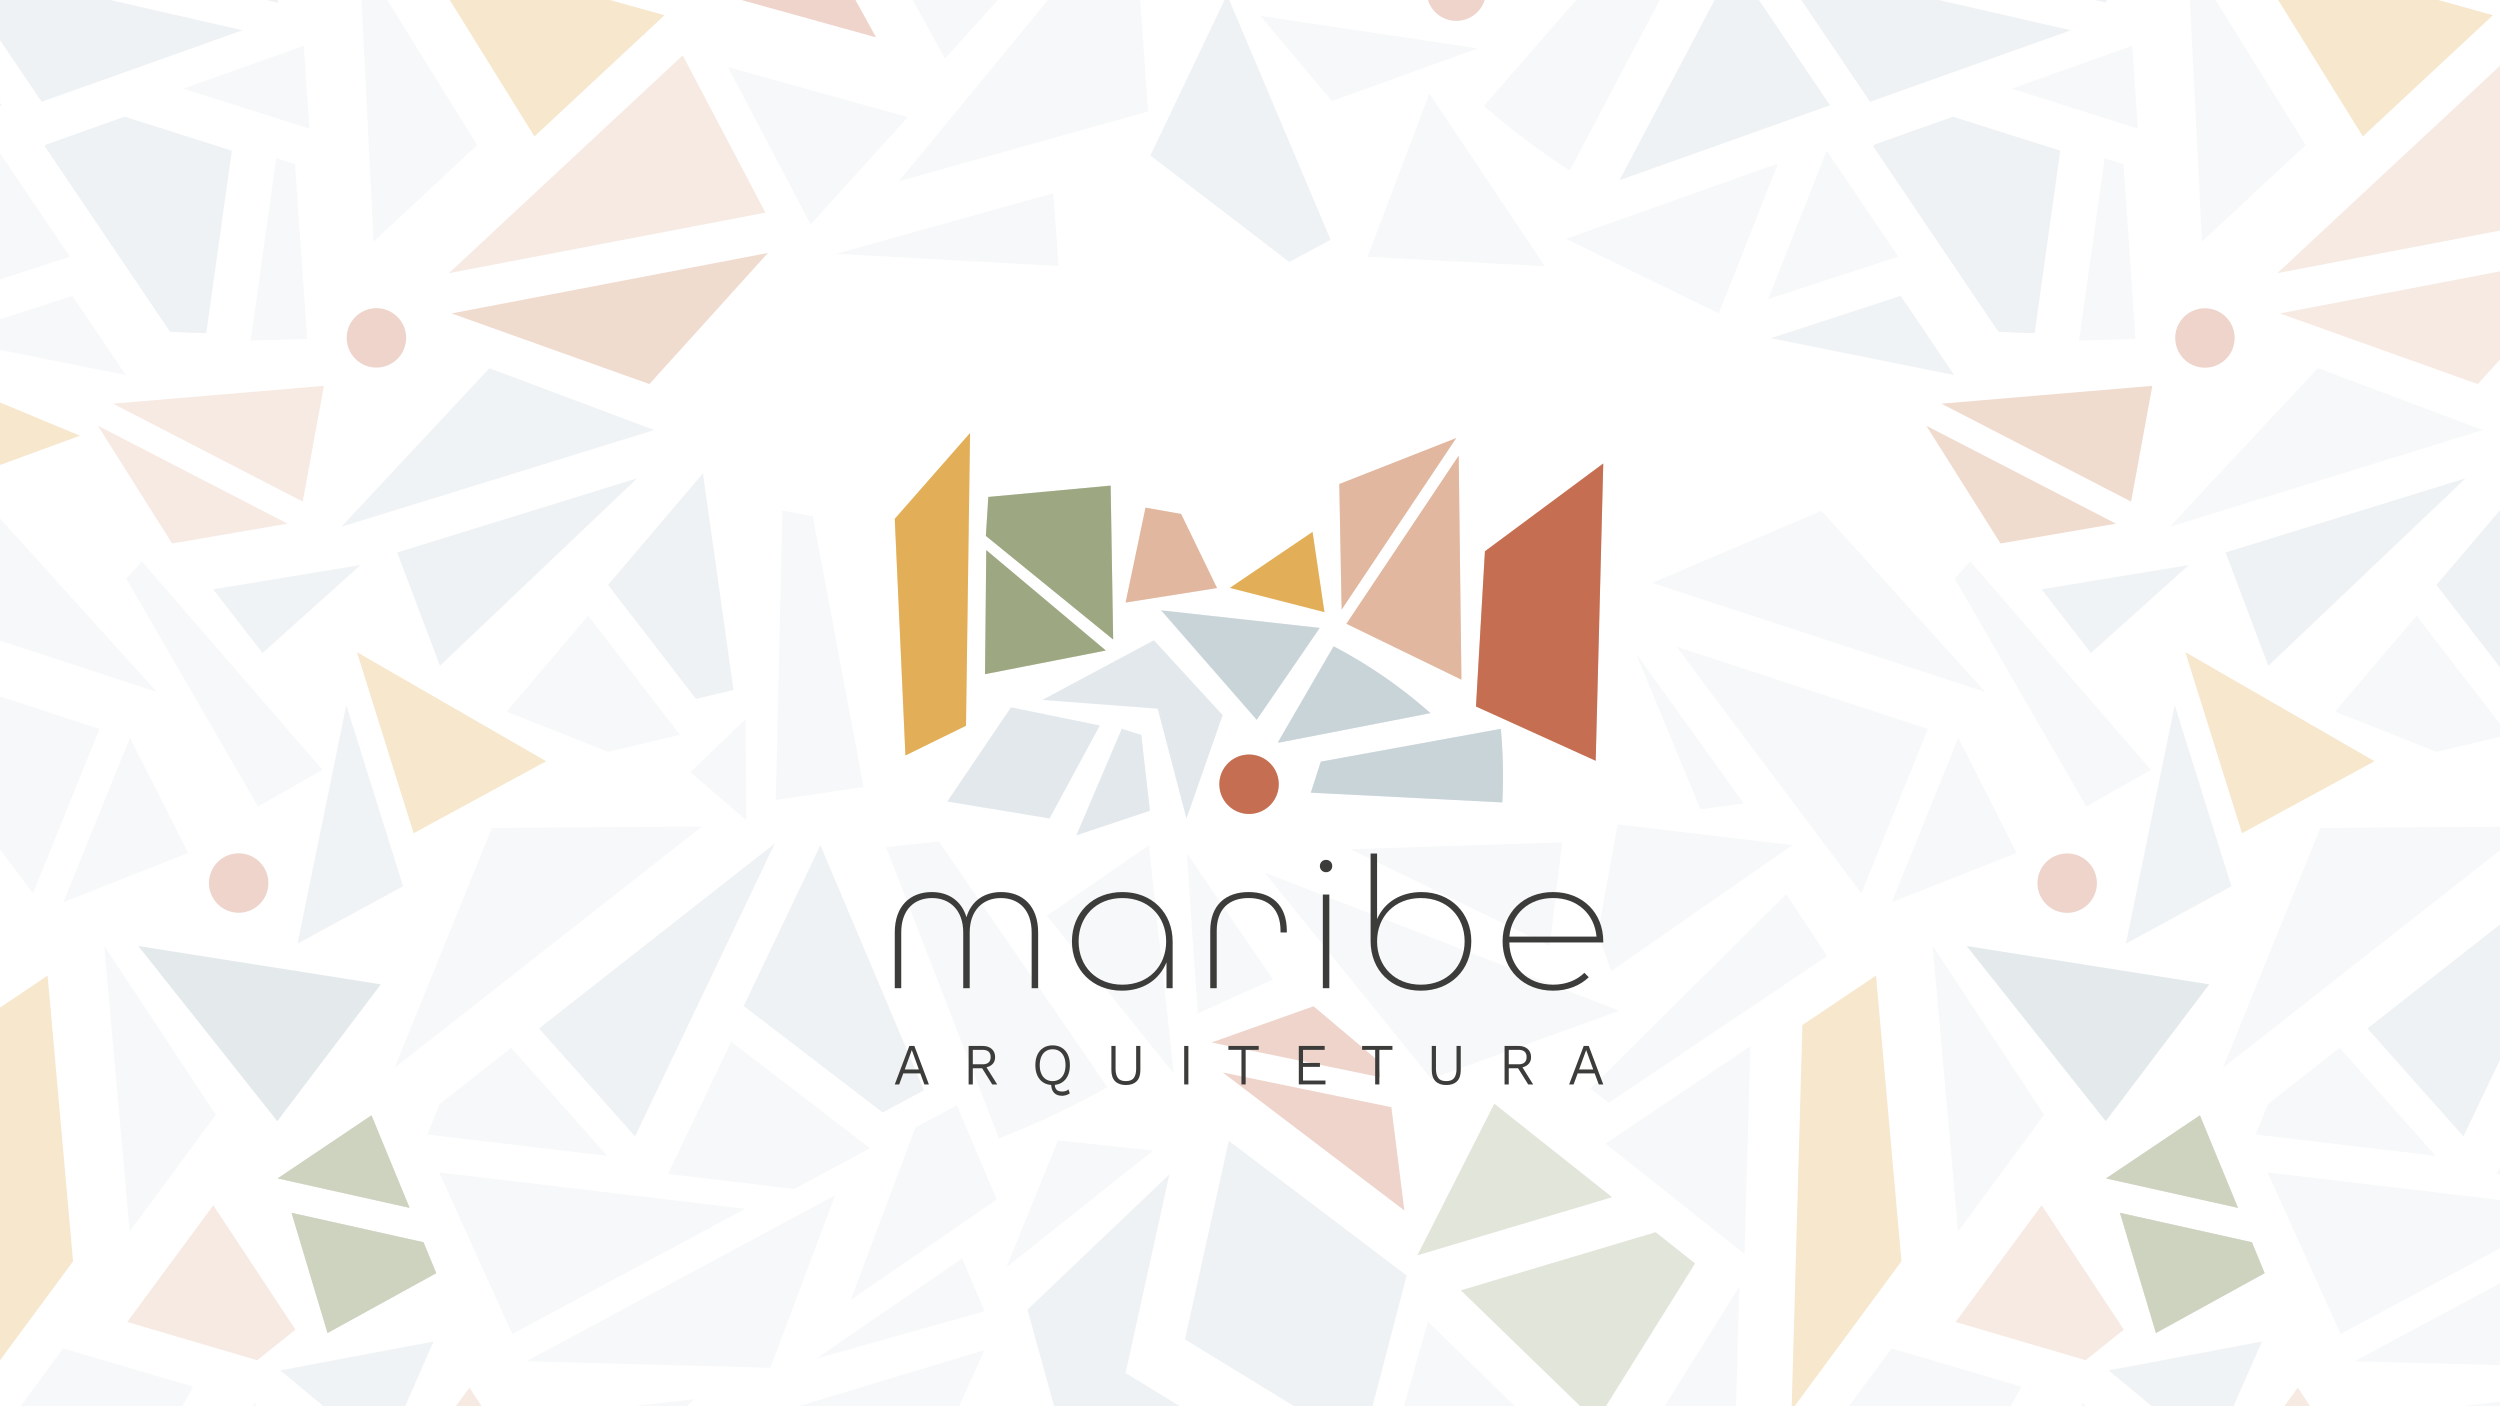 <?xml version="1.0" encoding="utf-8"?>
<svg viewBox="0 0 1920 1080" width="1920px" height="1080px" xmlns="http://www.w3.org/2000/svg">
  <g style="" transform="matrix(1.103, 0, 0, 1.103, 67.044, -113.366)">
    <g id="Camada_4" transform="matrix(1, 0, 0, 1, -152.166, 92.882)">
      <g>
        <defs>
          <rect id="SVGID_1_" width="1920" height="1000"/>
        </defs>
        <clipPath id="SVGID_00000166645536293401435070000014976012858562966939_">
          <rect width="1920" height="1000" style="overflow: visible;"/>
        </clipPath>
        <g style="opacity:0.3;clip-path:url(#SVGID_00000166645536293401435070000014976012858562966939_);">
          <g>
            <polygon class="st2" points="-65.37,332.61 -147.78,393.74 -154,501.83 -70.64,539.61 &#9;&#9;&#9;&#9;" style="fill: rgb(197, 110, 81);"/>
            <polygon class="st3" points="-244.22,444.23 -164.12,483.15 -166.03,327.16 &#9;&#9;&#9;&#9;" style="fill: rgb(226, 183, 159);"/>
            <polygon class="st3" points="-249.18,346.91 -247.54,434.36 -167.76,314.92 &#9;&#9;&#9;&#9;" style="fill: rgb(226, 183, 159);"/>
            <polygon class="st3" points="-384.11,363.36 -359.31,367.78 -334.3,419.35 -397.95,429.43 &#9;&#9;&#9;&#9;" style="fill: rgb(226, 183, 159);"/>
            <polygon class="st4" points="-558.69,371.15 -551.26,535.9 -509.09,515.22 -506.28,311.4 &#9;&#9;&#9;&#9;" style="fill: rgb(226, 175, 88);"/>
            <polygon class="st5" points="-432.21,591.48 -432.21,591.47 -400.6,517.36 -400.59,517.36 -387.05,521.7 -381.03,574.37 &#10;&#9;&#9;&#9;&#9;&#9;-432.19,591.48 &#9;&#9;&#9;&#9;" style="fill: rgb(226, 232, 235);"/>
            <polygon class="st5" points="-378.27,455.75 -330.43,507.84 -355.58,579.74 -375.58,503.33 -455.83,497.22 -409.31,472.35 &#10;&#9;&#9;&#9;&#9;&#9;-378.83,456.06 &#9;&#9;&#9;&#9;" style="fill: rgb(226, 232, 235);"/>
            <polygon class="st5" points="-415.96,515.08 -450.93,579.74 -522.09,567.98 -477.76,502.43 &#9;&#9;&#9;&#9;" style="fill: rgb(226, 232, 235);"/>
            <ellipse transform="matrix(0.987 -0.161 0.161 0.987 -93.603 -42.999)" class="st2" cx="-312.03" cy="555.87" rx="20.69" ry="20.69" style="fill: rgb(197, 110, 81);"/>
            <polygon class="st6" points="-493.54,355.9 -495.26,383.05 -406.62,455.19 -408.37,348.01 &#9;&#9;&#9;&#9;" style="fill: rgb(157, 168, 130);"/>
            <polygon class="st6" points="-494.98,392.93 -411.73,462.83 -495.86,479.3 &#9;&#9;&#9;&#9;" style="fill: rgb(157, 168, 130);"/>
            <polygon class="st7" points="-373.18,434.89 -262.76,447.08 -306.67,511.09 &#9;&#9;&#9;&#9;" style="fill: rgb(201, 212, 217);"/>
            <path class="st7" d="M-253.12,459.89c24.32,12.74,47,28.4,67.49,46.56l-105.8,20.58l-0.29-0.61L-253.12,459.89z" style="fill: rgb(201, 212, 217);"/>
            <path class="st7" d="M-136.7,517.36c1.56,17.01,1.9,34.14,1.05,51.26l-133.36-6.79l6.96-21.63L-136.7,517.36z" style="fill: rgb(201, 212, 217);"/>
            <polygon class="st4" points="-259.52,436.11 -267.79,380.26 -325.36,419.23 &#9;&#9;&#9;&#9;" style="fill: rgb(226, 175, 88);"/>
          </g>
          <path class="st3" d="M297.1,935.73c-8.89,7.09-17.77,14.18-26.66,21.27l-90.47-26.63v-0.02l59.93-81.24L297.1,935.73z" style="fill: rgb(226, 183, 159);"/>
          <path class="st5" d="M225.86,975.43c-18.44,33.3-36.89,66.6-55.33,99.91L58.9,1052.48l76.48-103.68L225.86,975.43z" style="fill: rgb(226, 232, 235);"/>
          <polygon class="st5" points="29.37,905.72 25.91,1029.29 -39.46,1015.91 &#9;&#9;&#9;" style="fill: rgb(226, 232, 235);"/>
          <polygon class="st5" points="241.6,786.1 181.67,867.35 163.95,668.46 &#9;&#9;&#9;" style="fill: rgb(226, 232, 235);"/>
          <path class="st5" d="M90.46,675.63l-51.24,34.4v0.02l-100.89,67.75l-12.62-10.02c45.43-45.1,90.86-90.2,136.28-135.3&#10;&#9;&#9;&#9;&#9;L90.46,675.63z" style="fill: rgb(226, 232, 235);"/>
          <path class="st6" d="M-59.19,843.49l-135.63,40.47c17.87-35.19,35.73-70.38,53.6-105.56l12.62,10.02L-59.19,843.49z" style="fill: rgb(157, 168, 130);"/>
          <path class="st5" d="M-93.29,1021.61l-113.45-23.22c6.41-22.75,12.81-45.5,19.22-68.24L-93.29,1021.61z" style="fill: rgb(226, 232, 235);"/>
          <polygon class="st5" points="37.02,738.42 32.96,883.01 5.54,861.25 -63.87,806.17 &#9;&#9;&#9;" style="fill: rgb(226, 232, 235);"/>
          <polygon class="st4" points="142.25,888.09 142.25,888.12 65.77,991.79 69.22,868.22 73.29,723.63 73.29,723.6 124.53,689.2 &#9;&#9;&#9;&#10;&#9;&#9;&#9;&#9;" style="fill: rgb(226, 175, 88);"/>
          <polygon class="st6" points="-1.46,889.61 -70.29,999.8 -164.51,908.34 -164.51,908.32 -28.88,867.85 &#9;&#9;&#9;" style="fill: rgb(157, 168, 130);"/>
          <path class="st5" d="M-226.67,278.2c-19.08,28.21-38.15,56.43-57.23,84.64l-97.66-29.22l76.38-86.33L-226.67,278.2z" style="fill: rgb(226, 232, 235);"/>
          <polygon class="st5" points="-355.34,604.01 -295.38,691.88 -347.69,715.55 &#9;&#9;&#9;" style="fill: rgb(226, 232, 235);"/>
          <polygon class="st5" points="-254.35,80.27 -304.12,20.99 -152.71,43.57 &#9;&#9;&#9;" style="fill: rgb(226, 232, 235);"/>
          <path class="st5" d="M270.99,571.45l-30.87-53.45l-0.02,0l-60.79-105.23l10.84-11.92c41.93,48.37,83.86,96.73,125.8,145.1&#10;&#9;&#9;&#9;&#9;L270.99,571.45z" style="fill: rgb(226, 232, 235);"/>
          <path class="st6" d="M-896.53,850.89l-91.85-20.48c21.78-14.64,43.56-29.27,65.33-43.91l4.08,9.9L-896.53,850.89z" style="fill: rgb(157, 168, 130);"/>
          <path class="st5" d="M-364.41,757.41l-88.39-109.9c23.68-16.36,47.36-32.73,71.04-49.09L-364.41,757.41z" style="fill: rgb(226, 232, 235);"/>
          <polygon class="st5" points="-201.5,-56.83 -336.94,-93.58 -310.18,-114.49 -242.42,-167.41 &#9;&#9;&#9;" style="fill: rgb(226, 232, 235);"/>
          <polygon class="st4" points="-365.61,-18.88 -365.63,-18.89 -429.14,-94.54 -337.66,-69.73 -230.63,-40.69 -230.62,-40.68 &#10;&#9;&#9;&#9;&#9;-214.2,3.7 &#9;&#9;&#9;" style="fill: rgb(226, 175, 88);"/>
          <polygon class="st6" points="-877.97,896.38 -953.64,938.03 -978.69,854.4 -978.68,854.39 -886.83,874.86 &#9;&#9;&#9;" style="fill: rgb(157, 168, 130);"/>
          <g>
            <path class="st6" d="M-896.53,850.89l-91.85-20.48c21.78-14.64,43.56-29.27,65.33-43.91l4.08,9.9L-896.53,850.89z" style="fill: rgb(157, 168, 130);"/>
            <polygon class="st6" points="-877.97,896.38 -953.64,938.03 -978.69,854.4 -978.68,854.39 -886.83,874.86 &#9;&#9;&#9;&#9;" style="fill: rgb(157, 168, 130);"/>
            <path class="st6" d="M376.55,850.89l-91.85-20.48c21.78-14.64,43.56-29.27,65.33-43.91l4.08,9.9L376.55,850.89z" style="fill: rgb(157, 168, 130);"/>
            <polygon class="st6" points="395.12,896.38 319.44,938.03 294.39,854.4 294.4,854.39 386.25,874.86 &#9;&#9;&#9;&#9;" style="fill: rgb(157, 168, 130);"/>
          </g>
          <path class="st3" d="M-646.97,186.01l-82.57,91.31c-45.92-16.4-91.84-32.79-137.77-49.19L-646.97,186.01z" style="fill: rgb(226, 183, 159);"/>
          <polygon class="st5" points="-549.63,91.42 -617.23,166.15 -674.82,56.67 &#9;&#9;&#9;" style="fill: rgb(226, 232, 235);"/>
          <path class="st5" d="M-475.03-3.21l-48.7,53.84l-64.23-116.45l-10.3-18.66C-557.19-57.39-516.11-30.3-475.03-3.21z" style="fill: rgb(226, 232, 235);"/>
          <path class="st5" d="M-809.17-136.6l-104.01,91.18l-17.13-4.75l-4.84-96.52C-893.16-143.32-851.16-139.96-809.17-136.6z" style="fill: rgb(226, 232, 235);"/>
          <path class="st2" d="M-625-104.62l-216.58,38.45l104.01-91.18c34.09,11.36,68.18,22.72,102.27,34.07L-625-104.62z" style="fill: rgb(197, 110, 81);"/>
          <polygon class="st5" points="-849.43,110.91 -921.58,178.13 -931.59,-21.47 &#9;&#9;&#9;" style="fill: rgb(226, 232, 235);"/>
          <polygon class="st4" points="-718.99,20.49 -809.59,104.88 -891.75,-27.5 -874.61,-22.75 &#9;&#9;&#9;" style="fill: rgb(226, 175, 88);"/>
          <polygon class="st2" points="-571.68,35.94 -696.87,1.19 -852.49,-42.06 -635.91,-80.5 &#9;&#9;&#9;" style="fill: rgb(197, 110, 81);"/>
          <polygon class="st3" points="-648.75,157.94 -869.08,200.07 -796.93,132.84 -706.34,48.46 &#9;&#9;&#9;" style="fill: rgb(226, 183, 159);"/>
          <polygon class="st5" points="-408.61,222.09 -451.77,313.15 -538.5,224.94 &#9;&#9;&#9;" style="fill: rgb(226, 232, 235);"/>
          <path class="st5" d="M-311.57,208.83l-48.7,53.84l-64.23-116.45l-10.3-18.66C-393.72,154.65-352.64,181.74-311.57,208.83z" style="fill: rgb(226, 232, 235);"/>
          <path class="st5" d="M-710.84,312.08l134.9-99.07l20.16,7.51l-4.23,116.86C-610.29,328.95-660.56,320.52-710.84,312.08z" style="fill: rgb(226, 232, 235);"/>
          <path class="st2" d="M-220.73,759.93l-117.41-24.17l71.04-25.21c14.97,12.62,29.95,25.24,44.92,37.86L-220.73,759.93z" style="fill: rgb(197, 110, 81);"/>
          <g>
            <polygon class="st5" points="-901.07,626.97 -974.54,666.93 -940.55,500.89 &#9;&#9;&#9;&#9;" style="fill: rgb(226, 232, 235);"/>
            <polygon class="st5" points="372.01,626.97 298.54,666.93 332.53,500.89 &#9;&#9;&#9;&#9;" style="fill: rgb(226, 232, 235);"/>
          </g>
          <polygon class="st4" points="-801.45,539.93 -893.7,590.07 -933.17,463.99 -920.11,471.51 &#9;&#9;&#9;" style="fill: rgb(226, 175, 88);"/>
          <polygon class="st2" points="-203.86,852.73 -260.24,809.9 -330.33,756.65 -212.92,780.82 &#9;&#9;&#9;" style="fill: rgb(197, 110, 81);"/>
          <path class="st3" d="M291.59,374.51l-80.38,13.8c-17.22-27.33-34.44-54.66-51.67-81.99L291.59,374.51z" style="fill: rgb(226, 183, 159);"/>
          <polygon class="st3" points="302.15,359.15 170.1,290.97 235.2,285.46 316.92,278.55 &#9;&#9;&#9;" style="fill: rgb(226, 183, 159);"/>
          <polygon class="st7" points="120.37,80.8 53.53,-18.17 113.54,-131.92 127.79,0.67 260.26,30.98 176.36,60.85 121.39,80.42 &#9;&#9;&#9;&#10;&#9;&#9;&#9;&#9;" style="fill: rgb(201, 212, 217);"/>
          <path class="st5" d="M-88.72,128.69c-20.93-13.54-40.91-28.59-59.8-45.01L-20.48-63.32l18.57,27.49L-88.72,128.69z" style="fill: rgb(226, 232, 235);"/>
          <polygon class="st7" points="-54.08,135.4 25.68,-15.76 92.52,83.21 &#9;&#9;&#9;" style="fill: rgb(201, 212, 217);"/>
          <path class="st5" d="M15.1,228.13c-35.46-17.31-70.92-34.61-106.38-51.92l146.6-52.19l0.55,0.8L15.1,228.13z" style="fill: rgb(226, 232, 235);"/>
          <polygon class="st5" points="49.43,218.12 90.2,114.82 140.03,188.61 &#9;&#9;&#9;" style="fill: rgb(226, 232, 235);"/>
          <path class="st5" d="M179.05,271.09c-42.64-8.57-85.27-17.14-127.91-25.71l90.6-29.51L179.05,271.09z" style="fill: rgb(226, 232, 235);"/>
          <path class="st5" d="M305.21,245.88c-13.1,0.38-26.2,0.76-39.3,1.15l17.82-127.04l13.08,4.15L305.21,245.88z" style="fill: rgb(226, 232, 235);"/>
          <path class="st7" d="M235.02,241.83c-8.46-0.1-16.87-0.4-25.27-0.95l-37.31-55.22l-49.83-73.79l0.47-1.18l54.97-19.57&#10;&#9;&#9;&#9;&#9;l74.79,23.68L235.02,241.83z" style="fill: rgb(201, 212, 217);"/>
          <polygon class="st5" points="306.86,99.47 293.77,95.32 218.98,71.64 302.89,41.77 &#9;&#9;&#9;" style="fill: rgb(226, 232, 235);"/>
          <polygon class="st5" points="20.31,-49.45 1.75,-76.94 85.63,-173.25 &#9;&#9;&#9;" style="fill: rgb(226, 232, 235);"/>
          <path class="st7" d="M284.97,11.79L152.5-18.53l-14.25-132.59c46.23,15.52,92.45,31.04,138.68,46.56L284.97,11.79z" style="fill: rgb(201, 212, 217);"/>
          <polygon class="st7" points="-432.55,1044.04 -466.35,921.79 -367.45,827.59 -397.96,965.88 -274.87,1041.23 -369.44,1042.9 &#10;&#9;&#9;&#9;&#9;-431.4,1044 &#9;&#9;&#9;" style="fill: rgb(201, 212, 217);"/>
          <path class="st5" d="M-410.67,766.89c-24.24,13.63-49.47,25.53-75.48,35.65l-78.59-202.73l36.78-4.05L-410.67,766.89z" style="fill: rgb(226, 232, 235);"/>
          <g>
            <polygon class="st7" points="187.72,668.64 356.54,695.3 284.46,790.52 &#9;&#9;&#9;&#9;" style="fill: rgb(201, 212, 217);"/>
            <polygon class="st7" points="-1085.36,668.64 -916.54,695.3 -988.62,790.52 &#9;&#9;&#9;&#9;" style="fill: rgb(201, 212, 217);"/>
          </g>
          <path class="st5" d="M-542.5,1052.24c-34.57-19.02-69.14-38.04-103.71-57.05l148.97-44.96l0.51,0.83L-542.5,1052.24z" style="fill: rgb(226, 232, 235);"/>
          <g>
            <polygon class="st5" points="-986.53,964.08 -879.82,943.95 -914.89,1023.65 &#9;&#9;&#9;&#9;" style="fill: rgb(226, 232, 235);"/>
            <polygon class="st5" points="286.55,964.08 393.27,943.95 358.2,1023.65 &#9;&#9;&#9;&#9;" style="fill: rgb(226, 232, 235);"/>
          </g>
          <path class="st5" d="M-378.76,811.04c-34.05,27.05-68.1,54.11-102.14,81.16l35.88-88.27L-378.76,811.04z" style="fill: rgb(226, 232, 235);"/>
          <path class="st5" d="M-580.38,557.88c-20.38,3-40.75,5.99-61.13,8.99l4.55-201.54l21.18,4.08L-580.38,557.88z" style="fill: rgb(226, 232, 235);"/>
          <polygon class="st5" points="-789.82,994.54 -776.18,993 -698.24,984.14 -762.68,1045.61 &#9;&#9;&#9;" style="fill: rgb(226, 232, 235);"/>
          <polygon class="st5" points="32.48,569.37 2.26,573.37 -42.57,464.92 &#9;&#9;&#9;" style="fill: rgb(226, 232, 235);"/>
          <path class="st7" d="M-233.53,1017.86l-123.1-75.35l30.52-138.3c41.28,31.27,82.57,62.53,123.85,93.8L-233.53,1017.86z" style="fill: rgb(201, 212, 217);"/>
          <polygon class="st5" points="-515.47,779.44 -487.71,845.16 -589.34,914.95 -544.28,794.92 -515.49,779.45 &#9;&#9;&#9;" style="fill: rgb(226, 232, 235);"/>
          <polygon class="st7" points="-610.46,598.42 -610.45,598.44 -538.34,769.03 -538.36,769.04 -567.16,784.51 -663.87,710.37 &#10;&#9;&#9;&#9;&#9;-610.5,598.44 &#9;&#9;&#9;" style="fill: rgb(201, 212, 217);"/>
          <polygon class="st5" points="-575.88,809.38 -628.69,837.75 -716.55,827.32 -672.59,735.24 &#9;&#9;&#9;" style="fill: rgb(226, 232, 235);"/>
          <polygon class="st7" points="-642.2,597.15 -695.58,709.08 -739.53,801.16 -806.38,726 &#9;&#9;&#9;" style="fill: rgb(201, 212, 217);"/>
          <path class="st5" d="M-692.93,585.39L-857.1,714.24l-49.83,39.1l67.74-166.96C-790.43,586.05-741.68,585.72-692.93,585.39z" style="fill: rgb(226, 232, 235);"/>
          <polygon class="st5" points="-758.91,814.69 -884.21,799.84 -875.59,778.63 -825.76,739.53 &#9;&#9;&#9;" style="fill: rgb(226, 232, 235);"/>
          <polygon class="st5" points="-662.78,851.55 -825.03,938.73 -875.94,826.26 -750.64,841.11 &#9;&#9;&#9;" style="fill: rgb(226, 232, 235);"/>
          <path class="st5" d="M-600.24,842.19l-45.06,120.03c-56.67-1.49-113.34-2.98-170.01-4.47l162.25-87.19L-600.24,842.19z" style="fill: rgb(226, 232, 235);"/>
          <g>
            <path class="st3" d="M-784.19,1083.14c-10.97,8.76-21.95,17.51-32.92,26.27l-111.75-32.9v-0.03l74.03-100.35L-784.19,1083.14z" style="fill: rgb(226, 183, 159);"/>
            <path class="st3" d="M-784.19-189.95c-10.97,8.76-21.95,17.51-32.92,26.27l-111.75-32.9v-0.03l74.03-100.35L-784.19-189.95z" style="fill: rgb(226, 183, 159);"/>
          </g>
          <path class="st7" d="M-594.03,1055.04c-3.33,6.05-6.79,11.98-10.42,17.82l-54.11,5.56l-72.3,7.42l-0.67-0.79l7.1-47.1&#10;&#9;&#9;&#9;&#9;l45.86-44.69L-594.03,1055.04z" style="fill: rgb(201, 212, 217);"/>
          <g>
            <path class="st5" d="M-185.62,1021.61l50.9,112.47c-28.67-8.64-57.34-17.28-86.02-25.92L-185.62,1021.61z" style="fill: rgb(226, 232, 235);"/>
            <path class="st5" d="M-185.62-251.47l50.9,112.47c-28.67-8.64-57.34-17.28-86.02-25.92L-185.62-251.47z" style="fill: rgb(226, 232, 235);"/>
          </g>
          <path class="st5" d="M-511.77,886.12l15.56,36.77c-39.06,11.01-78.12,22.02-117.18,33.02L-511.77,886.12z" style="fill: rgb(226, 232, 235);"/>
          <polygon class="st5" points="-389.66,-16.39 -382.34,87.56 -555.78,136.03 -436.8,-8.59 -389.69,-16.38 &#9;&#9;&#9;" style="fill: rgb(226, 232, 235);"/>
          <polygon class="st7" points="-692.25,339.46 -692.24,339.48 -670.97,490.32 -670.99,490.33 -697.15,496.54 -758.36,417.17 &#10;&#9;&#9;&#9;&#9;-692.28,339.47 &#9;&#9;&#9;" style="fill: rgb(201, 212, 217);"/>
          <polygon class="st5" points="-708.26,521.52 -758.35,533.41 -828.96,505.37 -772.17,438.65 &#9;&#9;&#9;" style="fill: rgb(226, 232, 235);"/>
          <polygon class="st7" points="-737.93,342.87 -813.31,414.54 -875.36,473.49 -905.19,394.57 &#9;&#9;&#9;" style="fill: rgb(201, 212, 217);"/>
          <path class="st5" d="M-726.07,309.34l-167.25,51.7l-50.76,15.68l103.14-110.47C-802.65,280.61-764.36,294.97-726.07,309.34z" style="fill: rgb(226, 232, 235);"/>
          <polygon class="st5" points="66.25,598.36 -59.89,686.07 -69.16,659.79 -55.36,583.91 &#9;&#9;&#9;" style="fill: rgb(226, 232, 235);"/>
          <polygon class="st5" points="-14.4,460.17 160.65,517.47 114.36,631.91 38.66,530.97 &#9;&#9;&#9;" style="fill: rgb(226, 232, 235);"/>
          <path class="st5" d="M-31.45,415.76l117.97-50.19c38.02,42.05,76.04,84.1,114.06,126.14L25.53,434.41L-31.45,415.76z" style="fill: rgb(226, 232, 235);"/>
          <path class="st5" d="M135.54,638.06l46.3-114.45c13.53,26.72,27.05,53.43,40.58,80.15L135.54,638.06z" style="fill: rgb(226, 232, 235);"/>
          <path class="st5" d="M-448.29,144.4l3.6,50.72c-51.6-2.82-103.2-5.64-154.81-8.46L-448.29,144.4z" style="fill: rgb(226, 232, 235);"/>
          <g>
            <path class="st3" d="M-114.57-209.01c12.39-6.8,24.79-13.61,37.18-20.41l105.24,51.83l0,0.03L-62.85-90.7L-114.57-209.01z" style="fill: rgb(226, 183, 159);"/>
            <path class="st3" d="M-114.57,1064.07c12.39-6.8,24.79-13.61,37.18-20.41l105.24,51.83l0,0.03l-90.69,86.86L-114.57,1064.07z" style="fill: rgb(226, 183, 159);"/>
          </g>
          <path class="st5" d="M-417.1-129.94c-22.96,25.75-45.91,51.5-68.87,77.25l-94.1-42.51l88.32-76.36L-417.1-129.94z" style="fill: rgb(226, 232, 235);"/>
          <g>
            <path class="st5" d="M342.37,403.35l-68.19,61.22c-11.45-14.79-22.9-29.57-34.35-44.36L342.37,403.35z" style="fill: rgb(226, 232, 235);"/>
            <path class="st5" d="M-930.71,403.35l-68.19,61.22c-11.45-14.79-22.9-29.57-34.35-44.36L-930.71,403.35z" style="fill: rgb(226, 232, 235);"/>
          </g>
          <polygon class="st5" points="-186.47,75.05 -106.04,195.28 -141,193.42 -229.48,188.72 &#9;&#9;&#9;" style="fill: rgb(226, 232, 235);"/>
          <polygon class="st5" points="268.61,986.45 315.95,1058.16 213.29,1082.44 &#9;&#9;&#9;" style="fill: rgb(226, 232, 235);"/>
          <path class="st5" d="M-93.99,596.46l-8.72,72.07l-119.64-58.06l-19.18-9.3C-192.35,599.61-143.17,598.03-93.99,596.46z" style="fill: rgb(226, 232, 235);"/>
          <polygon class="st4" points="-21.32,374.84 3.22,253.48 147.08,313.29 130.39,319.4 &#9;&#9;&#9;" style="fill: rgb(226, 175, 88);"/>
          <g>
            <path class="st5" d="M-310.29-188.18c-2.51,16.39-5.03,32.78-7.54,49.18l-154.06-51.17l8.15-15.34L-310.29-188.18z" style="fill: rgb(226, 232, 235);"/>
            <path class="st5" d="M-310.29,1084.91c-2.51,16.39-5.03,32.78-7.54,49.18l-154.06-51.17l8.15-15.34L-310.29,1084.91z" style="fill: rgb(226, 232, 235);"/>
          </g>
          <polygon class="st5" points="-39.49,280.31 -114.89,333.38 -230.9,224.14 -66.94,248.16 -39.51,280.29 &#9;&#9;&#9;" style="fill: rgb(226, 232, 235);"/>
          <polygon class="st7" points="-327.33,6.24 -327.31,6.26 -255.21,176.85 -255.23,176.86 -284.02,192.34 -380.74,118.19 &#10;&#9;&#9;&#9;&#9;-327.36,6.27 &#9;&#9;&#9;" style="fill: rgb(201, 212, 217);"/>
          <polygon class="st5" points="-121.63,-8.37 -162.69,-44.97 -181.32,-123.99 -88.12,-115.05 &#9;&#9;&#9;" style="fill: rgb(226, 232, 235);"/>
          <polygon class="st5" points="-654.85,-148.66 -559.32,-178.48 -558.69,-160.33 -582.12,-115.89 &#9;&#9;&#9;" style="fill: rgb(226, 232, 235);"/>
          <path class="st5" d="M-54.22,713.7l-130.93,47.32c-38.69-47.88-77.38-95.76-116.08-143.64l186.35,72.66L-54.22,713.7z" style="fill: rgb(226, 232, 235);"/>
          <path class="st5" d="M-662.5,510.49l0.43,70.59c-12.97-11.18-25.93-22.36-38.9-33.54L-662.5,510.49z" style="fill: rgb(226, 232, 235);"/>
          <path class="st5" d="M316.89-173.09l-8.98,43.95c-43.18-14.65-86.36-29.3-129.54-43.95H316.89z" style="fill: rgb(226, 232, 235);"/>
          <ellipse transform="matrix(0.987 -0.161 0.161 0.987 -171.189 -65.191)" class="st2" cx="-487.71" cy="1023.35" rx="20.69" ry="20.69" style="fill: rgb(197, 110, 81);"/>
          <ellipse transform="matrix(0.987 -0.161 0.161 0.987 -2.786 -26.972)" class="st2" cx="-167.76" cy="3.7" rx="20.69" ry="20.69" style="fill: rgb(197, 110, 81);"/>
          <ellipse transform="matrix(0.987 -0.161 0.161 0.987 -51.485 -144.911)" class="st2" cx="-919.6" cy="245.12" rx="20.69" ry="20.69" style="fill: rgb(197, 110, 81);"/>
          <ellipse transform="matrix(0.987 -0.161 0.161 0.987 -97.25 49.644)" class="st2" cx="257.59" cy="624.69" rx="20.69" ry="20.69" style="fill: rgb(197, 110, 81);"/>
        </g>
        <g style="opacity:0.3;clip-path:url(#SVGID_00000166645536293401435070000014976012858562966939_);">
          <g>
            <polygon class="st2" points="2480.79,332.61 2398.39,393.74 2392.16,501.83 2475.52,539.61 &#9;&#9;&#9;&#9;" style="fill: rgb(197, 110, 81);"/>
            <polygon class="st3" points="2301.94,444.23 2382.05,483.15 2380.14,327.16 &#9;&#9;&#9;&#9;" style="fill: rgb(226, 183, 159);"/>
            <polygon class="st3" points="2296.99,346.91 2298.62,434.36 2378.4,314.92 &#9;&#9;&#9;&#9;" style="fill: rgb(226, 183, 159);"/>
            <polygon class="st3" points="2162.06,363.36 2186.86,367.78 2211.87,419.35 2148.21,429.43 &#9;&#9;&#9;&#9;" style="fill: rgb(226, 183, 159);"/>
            <polygon class="st4" points="1987.47,371.15 1994.9,535.9 2037.07,515.22 2039.89,311.4 &#9;&#9;&#9;&#9;" style="fill: rgb(226, 175, 88);"/>
            <polygon class="st5" points="2113.96,591.48 2113.96,591.47 2145.57,517.36 2145.58,517.36 2159.12,521.7 2165.13,574.37 &#10;&#9;&#9;&#9;&#9;&#9;2113.98,591.48 &#9;&#9;&#9;&#9;" style="fill: rgb(226, 232, 235);"/>
            <polygon class="st5" points="2167.89,455.75 2215.74,507.84 2190.59,579.74 2170.59,503.33 2090.34,497.22 2136.86,472.35 &#10;&#9;&#9;&#9;&#9;&#9;2167.33,456.06 &#9;&#9;&#9;&#9;" style="fill: rgb(226, 232, 235);"/>
            <polygon class="st5" points="2130.21,515.08 2095.24,579.74 2024.07,567.98 2068.41,502.43 &#9;&#9;&#9;&#9;" style="fill: rgb(226, 232, 235);"/>
            <ellipse transform="matrix(0.987 -0.161 0.161 0.987 -60.362 367.087)" class="st2" cx="2234.13" cy="555.87" rx="20.69" ry="20.69" style="fill: rgb(197, 110, 81);"/>
            <polygon class="st6" points="2052.62,355.9 2050.9,383.05 2139.55,455.19 2137.8,348.01 &#9;&#9;&#9;&#9;" style="fill: rgb(157, 168, 130);"/>
            <polygon class="st6" points="2051.19,392.93 2134.43,462.83 2050.31,479.3 &#9;&#9;&#9;&#9;" style="fill: rgb(157, 168, 130);"/>
            <polygon class="st7" points="2172.99,434.89 2283.4,447.08 2239.5,511.09 &#9;&#9;&#9;&#9;" style="fill: rgb(201, 212, 217);"/>
            <path class="st7" d="M2293.04,459.89c24.32,12.74,47,28.4,67.49,46.56l-105.8,20.58l-0.29-0.61L2293.04,459.89z" style="fill: rgb(201, 212, 217);"/>
            <path class="st7" d="M2409.47,517.36c1.56,17.01,1.9,34.14,1.05,51.26l-133.36-6.79l6.96-21.63L2409.47,517.36z" style="fill: rgb(201, 212, 217);"/>
            <polygon class="st4" points="2286.65,436.11 2278.37,380.26 2220.81,419.23 &#9;&#9;&#9;&#9;" style="fill: rgb(226, 175, 88);"/>
          </g>
          <path class="st3" d="M2843.27,935.73c-8.89,7.09-17.77,14.18-26.66,21.27l-90.47-26.63v-0.02l59.93-81.24L2843.27,935.73z" style="fill: rgb(226, 183, 159);"/>
          <path class="st5" d="M2772.02,975.43c-18.44,33.3-36.89,66.6-55.33,99.91l-111.63-22.86l76.48-103.68L2772.02,975.43z" style="fill: rgb(226, 232, 235);"/>
          <polygon class="st5" points="2575.53,905.72 2572.08,1029.29 2506.71,1015.91 &#9;&#9;&#9;" style="fill: rgb(226, 232, 235);"/>
          <polygon class="st5" points="2787.77,786.1 2727.83,867.35 2710.12,668.46 &#9;&#9;&#9;" style="fill: rgb(226, 232, 235);"/>
          <path class="st5" d="M2636.63,675.63l-51.24,34.4v0.02l-100.89,67.75l-12.62-10.02c45.43-45.1,90.86-90.2,136.28-135.3&#10;&#9;&#9;&#9;&#9;L2636.63,675.63z" style="fill: rgb(226, 232, 235);"/>
          <path class="st6" d="M2486.97,843.49l-135.63,40.47c17.87-35.19,35.73-70.38,53.6-105.56l12.62,10.02L2486.97,843.49z" style="fill: rgb(157, 168, 130);"/>
          <path class="st5" d="M2452.88,1021.61l-113.45-23.22c6.41-22.75,12.81-45.5,19.22-68.24L2452.88,1021.61z" style="fill: rgb(226, 232, 235);"/>
          <polygon class="st5" points="2583.19,738.42 2579.12,883.01 2551.7,861.25 2482.29,806.17 &#9;&#9;&#9;" style="fill: rgb(226, 232, 235);"/>
          <polygon class="st4" points="2688.42,888.09 2688.42,888.12 2611.93,991.79 2615.39,868.22 2619.46,723.63 2619.46,723.6 &#10;&#9;&#9;&#9;&#9;2670.7,689.2 &#9;&#9;&#9;" style="fill: rgb(226, 175, 88);"/>
          <polygon class="st6" points="2544.71,889.61 2475.88,999.8 2381.66,908.34 2381.66,908.32 2517.29,867.85 &#9;&#9;&#9;" style="fill: rgb(157, 168, 130);"/>
          <path class="st5" d="M2319.49,278.2c-19.08,28.21-38.15,56.43-57.23,84.64l-97.66-29.22l76.38-86.33L2319.49,278.2z" style="fill: rgb(226, 232, 235);"/>
          <polygon class="st5" points="2190.83,604.01 2250.79,691.88 2198.47,715.55 &#9;&#9;&#9;" style="fill: rgb(226, 232, 235);"/>
          <polygon class="st5" points="2291.81,80.27 2242.05,20.99 2393.46,43.57 &#9;&#9;&#9;" style="fill: rgb(226, 232, 235);"/>
          <path class="st5" d="M2817.16,571.45l-30.87-53.45l-0.02,0l-60.79-105.23l10.84-11.92c41.93,48.37,83.86,96.73,125.8,145.1&#10;&#9;&#9;&#9;&#9;L2817.16,571.45z" style="fill: rgb(226, 232, 235);"/>
          <path class="st6" d="M1649.64,850.89l-91.85-20.48c21.78-14.64,43.56-29.27,65.33-43.91l4.08,9.9L1649.64,850.89z" style="fill: rgb(157, 168, 130);"/>
          <path class="st5" d="M2181.76,757.41l-88.39-109.9c23.68-16.36,47.36-32.73,71.04-49.09L2181.76,757.41z" style="fill: rgb(226, 232, 235);"/>
          <polygon class="st5" points="2344.67,-56.83 2209.22,-93.58 2235.99,-114.49 2303.74,-167.41 &#9;&#9;&#9;" style="fill: rgb(226, 232, 235);"/>
          <polygon class="st4" points="2180.55,-18.88 2180.54,-18.89 2117.03,-94.54 2208.5,-69.73 2315.53,-40.69 2315.55,-40.68 &#10;&#9;&#9;&#9;&#9;2331.97,3.7 &#9;&#9;&#9;" style="fill: rgb(226, 175, 88);"/>
          <polygon class="st6" points="1668.2,896.38 1592.53,938.03 1567.48,854.4 1567.48,854.39 1659.34,874.86 &#9;&#9;&#9;" style="fill: rgb(157, 168, 130);"/>
          <g>
            <path class="st6" d="M1649.64,850.89l-91.85-20.48c21.78-14.64,43.56-29.27,65.33-43.91l4.08,9.9L1649.64,850.89z" style="fill: rgb(157, 168, 130);"/>
            <polygon class="st6" points="1668.2,896.38 1592.53,938.03 1567.48,854.4 1567.48,854.39 1659.34,874.86 &#9;&#9;&#9;&#9;" style="fill: rgb(157, 168, 130);"/>
            <path class="st6" d="M2922.72,850.89l-91.85-20.48c21.78-14.64,43.56-29.27,65.33-43.91l4.08,9.9L2922.72,850.89z" style="fill: rgb(157, 168, 130);"/>
            <polygon class="st6" points="2941.28,896.38 2865.61,938.03 2840.56,854.4 2840.57,854.39 2932.42,874.86 &#9;&#9;&#9;&#9;" style="fill: rgb(157, 168, 130);"/>
          </g>
          <path class="st3" d="M1899.19,186.01l-82.57,91.31c-45.92-16.4-91.84-32.79-137.77-49.19L1899.19,186.01z" style="fill: rgb(226, 183, 159);"/>
          <polygon class="st5" points="1996.54,91.42 1928.94,166.15 1871.34,56.67 &#9;&#9;&#9;" style="fill: rgb(226, 232, 235);"/>
          <path class="st5" d="M2071.13-3.21l-48.7,53.84L1958.2-65.82l-10.3-18.66C1988.98-57.39,2030.06-30.3,2071.13-3.21z" style="fill: rgb(226, 232, 235);"/>
          <path class="st5" d="M1737-136.6l-104.01,91.18l-17.13-4.75l-4.84-96.52C1653.01-143.32,1695-139.96,1737-136.6z" style="fill: rgb(226, 232, 235);"/>
          <path class="st2" d="M1921.17-104.62l-216.58,38.45l104.01-91.18c34.09,11.36,68.18,22.72,102.27,34.07L1921.17-104.62z" style="fill: rgb(197, 110, 81);"/>
          <polygon class="st5" points="1696.73,110.91 1624.58,178.13 1614.58,-21.47 &#9;&#9;&#9;" style="fill: rgb(226, 232, 235);"/>
          <polygon class="st4" points="1827.17,20.49 1736.58,104.88 1654.42,-27.5 1671.55,-22.75 &#9;&#9;&#9;" style="fill: rgb(226, 175, 88);"/>
          <polygon class="st2" points="1974.49,35.94 1849.29,1.19 1693.67,-42.06 1910.25,-80.5 &#9;&#9;&#9;" style="fill: rgb(197, 110, 81);"/>
          <polygon class="st3" points="1897.42,157.94 1677.08,200.07 1749.23,132.84 1839.83,48.46 &#9;&#9;&#9;" style="fill: rgb(226, 183, 159);"/>
          <polygon class="st5" points="2137.56,222.09 2094.4,313.15 2007.66,224.94 &#9;&#9;&#9;" style="fill: rgb(226, 232, 235);"/>
          <path class="st5" d="M2234.6,208.83l-48.7,53.84l-64.23-116.45l-10.3-18.66C2152.45,154.65,2193.52,181.74,2234.6,208.83z" style="fill: rgb(226, 232, 235);"/>
          <path class="st5" d="M1835.33,312.08l134.9-99.07l20.16,7.51l-4.23,116.86C1935.88,328.95,1885.6,320.52,1835.33,312.08z" style="fill: rgb(226, 232, 235);"/>
          <path class="st2" d="M2325.43,759.93l-117.41-24.17l71.04-25.21c14.97,12.62,29.95,25.24,44.92,37.86L2325.43,759.93z" style="fill: rgb(197, 110, 81);"/>
          <g>
            <polygon class="st5" points="1645.09,626.97 1571.62,666.93 1605.62,500.89 &#9;&#9;&#9;&#9;" style="fill: rgb(226, 232, 235);"/>
            <polygon class="st5" points="2918.18,626.97 2844.71,666.93 2878.7,500.89 &#9;&#9;&#9;&#9;" style="fill: rgb(226, 232, 235);"/>
          </g>
          <polygon class="st4" points="1744.72,539.93 1652.47,590.07 1612.99,463.99 1626.06,471.51 &#9;&#9;&#9;" style="fill: rgb(226, 175, 88);"/>
          <polygon class="st2" points="2342.31,852.73 2285.92,809.9 2215.84,756.65 2333.25,780.82 &#9;&#9;&#9;" style="fill: rgb(197, 110, 81);"/>
          <path class="st3" d="M2837.76,374.51l-80.38,13.8c-17.22-27.33-34.44-54.66-51.67-81.99L2837.76,374.51z" style="fill: rgb(226, 183, 159);"/>
          <polygon class="st3" points="2848.32,359.15 2716.27,290.97 2781.36,285.46 2863.09,278.55 &#9;&#9;&#9;" style="fill: rgb(226, 183, 159);"/>
          <polygon class="st7" points="2666.54,80.8 2599.7,-18.17 2659.71,-131.92 2673.96,0.67 2806.43,30.98 2722.53,60.85 &#10;&#9;&#9;&#9;&#9;2667.55,80.42 &#9;&#9;&#9;" style="fill: rgb(201, 212, 217);"/>
          <path class="st5" d="M2457.45,128.69c-20.93-13.54-40.91-28.59-59.8-45.01l128.05-147.01l18.57,27.49L2457.45,128.69z" style="fill: rgb(226, 232, 235);"/>
          <polygon class="st7" points="2492.09,135.4 2571.85,-15.76 2638.69,83.21 &#9;&#9;&#9;" style="fill: rgb(201, 212, 217);"/>
          <path class="st5" d="M2561.27,228.13c-35.46-17.31-70.92-34.61-106.38-51.92l146.6-52.19l0.55,0.8L2561.27,228.13z" style="fill: rgb(226, 232, 235);"/>
          <polygon class="st5" points="2595.6,218.12 2636.37,114.82 2686.2,188.61 &#9;&#9;&#9;" style="fill: rgb(226, 232, 235);"/>
          <path class="st5" d="M2725.22,271.09c-42.64-8.57-85.27-17.14-127.91-25.71l90.6-29.51L2725.22,271.09z" style="fill: rgb(226, 232, 235);"/>
          <path class="st5" d="M2851.38,245.88c-13.1,0.38-26.2,0.76-39.3,1.15l17.82-127.04l13.08,4.15L2851.38,245.88z" style="fill: rgb(226, 232, 235);"/>
          <path class="st7" d="M2781.18,241.83c-8.46-0.1-16.87-0.4-25.27-0.95l-37.31-55.22l-49.83-73.79l0.47-1.18l54.97-19.57&#10;&#9;&#9;&#9;&#9;l74.79,23.68L2781.18,241.83z" style="fill: rgb(201, 212, 217);"/>
          <polygon class="st5" points="2853.02,99.47 2839.94,95.32 2765.15,71.64 2849.05,41.77 &#9;&#9;&#9;" style="fill: rgb(226, 232, 235);"/>
          <polygon class="st5" points="2566.48,-49.45 2547.92,-76.94 2631.79,-173.25 &#9;&#9;&#9;" style="fill: rgb(226, 232, 235);"/>
          <path class="st7" d="M2831.13,11.79l-132.47-30.32l-14.25-132.59c46.23,15.52,92.45,31.04,138.68,46.56L2831.13,11.79z" style="fill: rgb(201, 212, 217);"/>
          <polygon class="st7" points="2113.62,1044.04 2079.82,921.79 2178.72,827.59 2148.2,965.88 2271.3,1041.23 2176.73,1042.9 &#10;&#9;&#9;&#9;&#9;2114.77,1044 &#9;&#9;&#9;" style="fill: rgb(201, 212, 217);"/>
          <path class="st5" d="M2135.49,766.89c-24.24,13.63-49.47,25.53-75.48,35.65l-78.59-202.73l36.78-4.05L2135.49,766.89z" style="fill: rgb(226, 232, 235);"/>
          <g>
            <polygon class="st7" points="2733.89,668.64 2902.71,695.3 2830.63,790.52 &#9;&#9;&#9;&#9;" style="fill: rgb(201, 212, 217);"/>
            <polygon class="st7" points="1460.8,668.64 1629.62,695.3 1557.55,790.52 &#9;&#9;&#9;&#9;" style="fill: rgb(201, 212, 217);"/>
          </g>
          <path class="st5" d="M2003.66,1052.24c-34.57-19.02-69.14-38.04-103.71-57.05l148.97-44.96l0.51,0.83L2003.66,1052.24z" style="fill: rgb(226, 232, 235);"/>
          <g>
            <polygon class="st5" points="1559.63,964.08 1666.35,943.95 1631.28,1023.65 &#9;&#9;&#9;&#9;" style="fill: rgb(226, 232, 235);"/>
            <polygon class="st5" points="2832.72,964.08 2939.43,943.95 2904.36,1023.65 &#9;&#9;&#9;&#9;" style="fill: rgb(226, 232, 235);"/>
          </g>
          <path class="st5" d="M2167.41,811.04c-34.05,27.05-68.1,54.11-102.14,81.16l35.88-88.27L2167.41,811.04z" style="fill: rgb(226, 232, 235);"/>
          <path class="st5" d="M1965.78,557.88c-20.38,3-40.75,5.99-61.13,8.99l4.55-201.54l21.18,4.08L1965.78,557.88z" style="fill: rgb(226, 232, 235);"/>
          <polygon class="st5" points="1756.34,994.54 1769.98,993 1847.93,984.14 1783.48,1045.61 &#9;&#9;&#9;" style="fill: rgb(226, 232, 235);"/>
          <polygon class="st5" points="2578.64,569.37 2548.43,573.37 2503.6,464.92 &#9;&#9;&#9;" style="fill: rgb(226, 232, 235);"/>
          <path class="st7" d="M2312.64,1017.86l-123.1-75.35l30.52-138.3c41.28,31.27,82.57,62.53,123.85,93.8L2312.64,1017.86z" style="fill: rgb(201, 212, 217);"/>
          <polygon class="st5" points="2030.7,779.44 2058.45,845.16 1956.83,914.95 2001.89,794.92 2030.68,779.45 &#9;&#9;&#9;" style="fill: rgb(226, 232, 235);"/>
          <polygon class="st7" points="1935.7,598.42 1935.72,598.44 2007.82,769.03 2007.8,769.04 1979.01,784.51 1882.29,710.37 &#10;&#9;&#9;&#9;&#9;1935.67,598.44 &#9;&#9;&#9;" style="fill: rgb(201, 212, 217);"/>
          <polygon class="st5" points="1970.29,809.38 1917.47,837.75 1829.62,827.32 1873.57,735.24 &#9;&#9;&#9;" style="fill: rgb(226, 232, 235);"/>
          <polygon class="st7" points="1903.96,597.15 1850.59,709.08 1806.64,801.16 1739.79,726 &#9;&#9;&#9;" style="fill: rgb(201, 212, 217);"/>
          <path class="st5" d="M1853.24,585.39l-164.17,128.85l-49.83,39.1l67.74-166.96C1755.73,586.05,1804.49,585.72,1853.24,585.39z" style="fill: rgb(226, 232, 235);"/>
          <polygon class="st5" points="1787.26,814.69 1661.96,799.84 1670.58,778.63 1720.41,739.53 &#9;&#9;&#9;" style="fill: rgb(226, 232, 235);"/>
          <polygon class="st5" points="1883.38,851.55 1721.13,938.73 1670.23,826.26 1795.53,841.11 &#9;&#9;&#9;" style="fill: rgb(226, 232, 235);"/>
          <path class="st5" d="M1945.92,842.19l-45.06,120.03c-56.67-1.49-113.34-2.98-170.01-4.47l162.25-87.19L1945.92,842.19z" style="fill: rgb(226, 232, 235);"/>
          <g>
            <path class="st3" d="M1761.98,1083.14c-10.97,8.76-21.95,17.51-32.92,26.27l-111.75-32.9v-0.03l74.03-100.35L1761.98,1083.14z" style="fill: rgb(226, 183, 159);"/>
            <path class="st3" d="M1761.98-189.95c-10.97,8.76-21.95,17.51-32.92,26.27l-111.75-32.9v-0.03l74.03-100.35L1761.98-189.95z" style="fill: rgb(226, 183, 159);"/>
          </g>
          <path class="st7" d="M1952.13,1055.04c-3.33,6.05-6.79,11.98-10.42,17.82l-54.11,5.56l-72.3,7.42l-0.67-0.79l7.1-47.1&#10;&#9;&#9;&#9;&#9;l45.86-44.69L1952.13,1055.04z" style="fill: rgb(201, 212, 217);"/>
          <g>
            <path class="st5" d="M2360.54,1021.61l50.9,112.47c-28.67-8.64-57.34-17.28-86.02-25.92L2360.54,1021.61z" style="fill: rgb(226, 232, 235);"/>
            <path class="st5" d="M2360.54-251.47l50.9,112.47c-28.67-8.64-57.34-17.28-86.02-25.92L2360.54-251.47z" style="fill: rgb(226, 232, 235);"/>
          </g>
          <path class="st5" d="M2034.39,886.12l15.56,36.77c-39.06,11.01-78.12,22.02-117.18,33.02L2034.39,886.12z" style="fill: rgb(226, 232, 235);"/>
          <polygon class="st5" points="2156.5,-16.39 2163.83,87.56 1990.39,136.03 2109.36,-8.59 2156.47,-16.38 &#9;&#9;&#9;" style="fill: rgb(226, 232, 235);"/>
          <polygon class="st7" points="1853.92,339.46 1853.92,339.48 1875.19,490.32 1875.18,490.33 1849.02,496.54 1787.8,417.17 &#10;&#9;&#9;&#9;&#9;1853.88,339.47 &#9;&#9;&#9;" style="fill: rgb(201, 212, 217);"/>
          <polygon class="st5" points="1837.91,521.52 1787.82,533.41 1717.21,505.37 1774,438.65 &#9;&#9;&#9;" style="fill: rgb(226, 232, 235);"/>
          <polygon class="st7" points="1808.23,342.87 1732.85,414.54 1670.8,473.49 1640.98,394.57 &#9;&#9;&#9;" style="fill: rgb(201, 212, 217);"/>
          <path class="st5" d="M1820.1,309.34l-167.25,51.7l-50.76,15.68l103.14-110.47C1743.52,280.61,1781.81,294.97,1820.1,309.34z" style="fill: rgb(226, 232, 235);"/>
          <polygon class="st5" points="2612.41,598.36 2486.28,686.07 2477,659.79 2490.8,583.91 &#9;&#9;&#9;" style="fill: rgb(226, 232, 235);"/>
          <polygon class="st5" points="2531.77,460.17 2706.82,517.47 2660.52,631.91 2584.83,530.97 &#9;&#9;&#9;" style="fill: rgb(226, 232, 235);"/>
          <path class="st5" d="M2514.72,415.76l117.97-50.19c38.02,42.05,76.04,84.1,114.06,126.14l-175.05-57.29L2514.72,415.76z" style="fill: rgb(226, 232, 235);"/>
          <path class="st5" d="M2681.71,638.06l46.3-114.45c13.53,26.72,27.05,53.43,40.58,80.15L2681.71,638.06z" style="fill: rgb(226, 232, 235);"/>
          <path class="st5" d="M2097.87,144.4l3.6,50.72c-51.6-2.82-103.2-5.64-154.81-8.46L2097.87,144.4z" style="fill: rgb(226, 232, 235);"/>
          <g>
            <path class="st3" d="M2431.59-209.01c12.39-6.8,24.79-13.61,37.18-20.41l105.24,51.83l0,0.03l-90.69,86.86L2431.59-209.01z" style="fill: rgb(226, 183, 159);"/>
            <path class="st3" d="M2431.59,1064.07c12.39-6.8,24.79-13.61,37.18-20.41l105.24,51.83l0,0.03l-90.69,86.86L2431.59,1064.07z" style="fill: rgb(226, 183, 159);"/>
          </g>
          <path class="st5" d="M2129.07-129.94c-22.96,25.75-45.91,51.5-68.87,77.25l-94.1-42.51l88.32-76.36L2129.07-129.94z" style="fill: rgb(226, 232, 235);"/>
          <g>
            <path class="st5" d="M2888.54,403.35l-68.19,61.22c-11.45-14.79-22.9-29.57-34.35-44.36L2888.54,403.35z" style="fill: rgb(226, 232, 235);"/>
            <path class="st5" d="M1615.45,403.35l-68.19,61.22c-11.45-14.79-22.9-29.57-34.35-44.36L1615.45,403.35z" style="fill: rgb(226, 232, 235);"/>
          </g>
          <polygon class="st5" points="2359.7,75.05 2440.12,195.28 2405.17,193.42 2316.68,188.72 &#9;&#9;&#9;" style="fill: rgb(226, 232, 235);"/>
          <polygon class="st5" points="2814.78,986.45 2862.11,1058.16 2759.45,1082.44 &#9;&#9;&#9;" style="fill: rgb(226, 232, 235);"/>
          <path class="st5" d="M2452.17,596.46l-8.72,72.07l-119.64-58.06l-19.18-9.3C2353.81,599.61,2402.99,598.03,2452.17,596.46z" style="fill: rgb(226, 232, 235);"/>
          <polygon class="st4" points="2524.85,374.84 2549.39,253.48 2693.25,313.29 2676.56,319.4 &#9;&#9;&#9;" style="fill: rgb(226, 175, 88);"/>
          <g>
            <path class="st5" d="M2235.87-188.18c-2.51,16.39-5.03,32.78-7.54,49.18l-154.06-51.17l8.15-15.34L2235.87-188.18z" style="fill: rgb(226, 232, 235);"/>
            <path class="st5" d="M2235.87,1084.91c-2.51,16.39-5.03,32.78-7.54,49.18l-154.06-51.17l8.15-15.34L2235.87,1084.91z" style="fill: rgb(226, 232, 235);"/>
          </g>
          <polygon class="st5" points="2506.68,280.31 2431.27,333.38 2315.27,224.14 2479.22,248.16 2506.66,280.29 &#9;&#9;&#9;" style="fill: rgb(226, 232, 235);"/>
          <polygon class="st7" points="2218.84,6.24 2218.85,6.26 2290.96,176.85 2290.94,176.86 2262.15,192.34 2165.43,118.19 &#10;&#9;&#9;&#9;&#9;2218.8,6.27 &#9;&#9;&#9;" style="fill: rgb(201, 212, 217);"/>
          <polygon class="st5" points="2424.54,-8.37 2383.48,-44.97 2364.85,-123.99 2458.05,-115.05 &#9;&#9;&#9;" style="fill: rgb(226, 232, 235);"/>
          <polygon class="st5" points="1891.32,-148.66 1986.85,-178.48 1987.47,-160.33 1964.05,-115.89 &#9;&#9;&#9;" style="fill: rgb(226, 232, 235);"/>
          <path class="st5" d="M2491.94,713.7l-130.93,47.32c-38.69-47.88-77.38-95.76-116.08-143.64l186.35,72.66L2491.94,713.7z" style="fill: rgb(226, 232, 235);"/>
          <path class="st5" d="M1883.66,510.49l0.43,70.59c-12.97-11.18-25.93-22.36-38.9-33.54L1883.66,510.49z" style="fill: rgb(226, 232, 235);"/>
          <path class="st5" d="M2863.05-173.09l-8.98,43.95c-43.18-14.65-86.36-29.3-129.54-43.95H2863.05z" style="fill: rgb(226, 232, 235);"/>
          <ellipse transform="matrix(0.987 -0.161 0.161 0.987 -137.947 344.895)" class="st2" cx="2058.45" cy="1023.35" rx="20.69" ry="20.69" style="fill: rgb(197, 110, 81);"/>
          <ellipse transform="matrix(0.987 -0.161 0.161 0.987 30.455 383.114)" class="st2" cx="2378.4" cy="3.7" rx="20.69" ry="20.69" style="fill: rgb(197, 110, 81);"/>
          <ellipse transform="matrix(0.987 -0.161 0.161 0.987 -18.244 265.175)" class="st2" cx="1626.57" cy="245.12" rx="20.69" ry="20.69" style="fill: rgb(197, 110, 81);"/>
          <ellipse transform="matrix(0.987 -0.161 0.161 0.987 -64.009 459.73)" class="st2" cx="2803.76" cy="624.69" rx="20.69" ry="20.69" style="fill: rgb(197, 110, 81);"/>
        </g>
        <g style="opacity:0.3;clip-path:url(#SVGID_00000166645536293401435070000014976012858562966939_);">
          <g>
            <polygon class="st2" points="1207.71,332.61 1125.31,393.74 1119.08,501.83 1202.44,539.61 &#9;&#9;&#9;&#9;" style="fill: rgb(197, 110, 81);"/>
            <polygon class="st3" points="1028.86,444.23 1108.96,483.15 1107.05,327.16 &#9;&#9;&#9;&#9;" style="fill: rgb(226, 183, 159);"/>
            <polygon class="st3" points="1023.9,346.91 1025.54,434.36 1105.32,314.92 &#9;&#9;&#9;&#9;" style="fill: rgb(226, 183, 159);"/>
            <polygon class="st3" points="888.98,363.36 913.77,367.78 938.78,419.35 875.13,429.43 &#9;&#9;&#9;&#9;" style="fill: rgb(226, 183, 159);"/>
            <polygon class="st4" points="714.39,371.15 721.82,535.9 763.99,515.22 766.8,311.4 &#9;&#9;&#9;&#9;" style="fill: rgb(226, 175, 88);"/>
            <polygon class="st5" points="840.88,591.48 840.88,591.47 872.48,517.36 872.49,517.36 886.03,521.7 892.05,574.37 &#10;&#9;&#9;&#9;&#9;&#9;840.9,591.48 &#9;&#9;&#9;&#9;" style="fill: rgb(226, 232, 235);"/>
            <polygon class="st5" points="894.81,455.75 942.65,507.84 917.5,579.74 897.5,503.33 817.26,497.22 863.77,472.35 &#10;&#9;&#9;&#9;&#9;&#9;894.25,456.06 &#9;&#9;&#9;&#9;" style="fill: rgb(226, 232, 235);"/>
            <polygon class="st5" points="857.13,515.08 822.16,579.74 750.99,567.98 795.33,502.43 &#9;&#9;&#9;&#9;" style="fill: rgb(226, 232, 235);"/>
            <ellipse transform="matrix(0.987 -0.161 0.161 0.987 -76.982 162.044)" class="st2" cx="961.05" cy="555.87" rx="20.69" ry="20.69" style="fill: rgb(197, 110, 81);"/>
            <polygon class="st6" points="779.54,355.9 777.82,383.05 866.46,455.19 864.71,348.01 &#9;&#9;&#9;&#9;" style="fill: rgb(157, 168, 130);"/>
            <polygon class="st6" points="778.1,392.93 861.35,462.83 777.23,479.3 &#9;&#9;&#9;&#9;" style="fill: rgb(157, 168, 130);"/>
            <polygon class="st7" points="899.9,434.89 1010.32,447.08 966.41,511.09 &#9;&#9;&#9;&#9;" style="fill: rgb(201, 212, 217);"/>
            <path class="st7" d="M1019.96,459.89c24.32,12.74,47,28.4,67.49,46.56l-105.8,20.58l-0.29-0.61L1019.96,459.89z" style="fill: rgb(201, 212, 217);"/>
            <path class="st7" d="M1136.39,517.36c1.56,17.01,1.9,34.14,1.05,51.26l-133.36-6.79l6.96-21.63L1136.39,517.36z" style="fill: rgb(201, 212, 217);"/>
            <polygon class="st4" points="1013.56,436.11 1005.29,380.26 947.73,419.23 &#9;&#9;&#9;&#9;" style="fill: rgb(226, 175, 88);"/>
          </g>
          <path class="st3" d="M1570.18,935.73c-8.89,7.09-17.77,14.18-26.66,21.27l-90.47-26.63v-0.02l59.93-81.24L1570.18,935.73z" style="fill: rgb(226, 183, 159);"/>
          <path class="st5" d="M1498.94,975.43c-18.44,33.3-36.89,66.6-55.33,99.91l-111.63-22.86l76.48-103.68L1498.94,975.43z" style="fill: rgb(226, 232, 235);"/>
          <polygon class="st5" points="1302.45,905.72 1298.99,1029.29 1233.62,1015.91 &#9;&#9;&#9;" style="fill: rgb(226, 232, 235);"/>
          <polygon class="st5" points="1514.69,786.1 1454.75,867.35 1437.03,668.46 &#9;&#9;&#9;" style="fill: rgb(226, 232, 235);"/>
          <path class="st5" d="M1363.55,675.63l-51.24,34.4v0.02l-100.89,67.75l-12.62-10.02c45.43-45.1,90.86-90.2,136.28-135.3&#10;&#9;&#9;&#9;&#9;L1363.55,675.63z" style="fill: rgb(226, 232, 235);"/>
          <path class="st6" d="M1213.89,843.49l-135.63,40.47c17.87-35.19,35.73-70.38,53.6-105.56l12.62,10.02L1213.89,843.49z" style="fill: rgb(157, 168, 130);"/>
          <path class="st5" d="M1179.79,1021.61l-113.45-23.22c6.41-22.75,12.81-45.5,19.22-68.24L1179.79,1021.61z" style="fill: rgb(226, 232, 235);"/>
          <polygon class="st5" points="1310.1,738.42 1306.04,883.01 1278.62,861.25 1209.21,806.17 &#9;&#9;&#9;" style="fill: rgb(226, 232, 235);"/>
          <polygon class="st4" points="1415.33,888.09 1415.33,888.12 1338.85,991.79 1342.31,868.22 1346.37,723.63 1346.37,723.6 &#10;&#9;&#9;&#9;&#9;1397.62,689.2 &#9;&#9;&#9;" style="fill: rgb(226, 175, 88);"/>
          <polygon class="st6" points="1271.62,889.61 1202.8,999.8 1108.57,908.34 1108.57,908.32 1244.21,867.85 &#9;&#9;&#9;" style="fill: rgb(157, 168, 130);"/>
          <polygon class="st5" points="917.75,604.01 977.71,691.88 925.39,715.55 &#9;&#9;&#9;" style="fill: rgb(226, 232, 235);"/>
          <polygon class="st5" points="1018.73,80.27 968.96,20.99 1120.38,43.57 &#9;&#9;&#9;" style="fill: rgb(226, 232, 235);"/>
          <path class="st5" d="M1544.07,571.45l-30.87-53.45l-0.02,0l-60.79-105.23l10.84-11.92c41.93,48.37,83.86,96.73,125.8,145.1&#10;&#9;&#9;&#9;&#9;L1544.07,571.45z" style="fill: rgb(226, 232, 235);"/>
          <path class="st6" d="M376.55,850.89l-91.85-20.48c21.78-14.64,43.56-29.27,65.33-43.91l4.08,9.9L376.55,850.89z" style="fill: rgb(157, 168, 130);"/>
          <path class="st5" d="M908.67,757.41l-88.39-109.9c23.68-16.36,47.36-32.73,71.04-49.09L908.67,757.41z" style="fill: rgb(226, 232, 235);"/>
          <polygon class="st5" points="1071.58,-56.83 936.14,-93.58 962.9,-114.49 1030.66,-167.41 &#9;&#9;&#9;" style="fill: rgb(226, 232, 235);"/>
          <polygon class="st4" points="907.47,-18.88 907.45,-18.89 843.95,-94.54 935.42,-69.73 1042.45,-40.69 1042.47,-40.68 &#10;&#9;&#9;&#9;&#9;1058.88,3.7 &#9;&#9;&#9;" style="fill: rgb(226, 175, 88);"/>
          <polygon class="st6" points="395.12,896.38 319.44,938.03 294.39,854.4 294.4,854.39 386.25,874.86 &#9;&#9;&#9;" style="fill: rgb(157, 168, 130);"/>
          <g>
            <path class="st6" d="M376.55,850.89l-91.85-20.48c21.78-14.64,43.56-29.27,65.33-43.91l4.08,9.9L376.55,850.89z" style="fill: rgb(157, 168, 130);"/>
            <polygon class="st6" points="395.12,896.38 319.44,938.03 294.39,854.4 294.4,854.39 386.25,874.86 &#9;&#9;&#9;&#9;" style="fill: rgb(157, 168, 130);"/>
            <path class="st6" d="M1649.64,850.89l-91.85-20.48c21.78-14.64,43.56-29.27,65.33-43.91l4.08,9.9L1649.64,850.89z" style="fill: rgb(157, 168, 130);"/>
            <polygon class="st6" points="1668.2,896.38 1592.53,938.03 1567.48,854.4 1567.48,854.39 1659.34,874.86 &#9;&#9;&#9;&#9;" style="fill: rgb(157, 168, 130);"/>
          </g>
          <polygon class="st5" points="723.45,91.42 655.85,166.15 598.26,56.67 &#9;&#9;&#9;" style="fill: rgb(226, 232, 235);"/>
          <path class="st5" d="M798.05-3.21l-48.7,53.84L685.12-65.82l-10.3-18.66C715.9-57.39,756.97-30.3,798.05-3.21z" style="fill: rgb(226, 232, 235);"/>
          <path class="st5" d="M463.92-136.6L359.9-45.42l-17.13-4.75l-4.84-96.52C379.93-143.32,421.92-139.96,463.92-136.6z" style="fill: rgb(226, 232, 235);"/>
          <path class="st2" d="M648.08-104.62L431.5-66.18l104.01-91.18c34.09,11.36,68.18,22.72,102.27,34.07L648.08-104.62z" style="fill: rgb(197, 110, 81);"/>
          <polygon class="st5" points="423.65,110.91 351.5,178.13 341.5,-21.47 &#9;&#9;&#9;" style="fill: rgb(226, 232, 235);"/>
          <polygon class="st4" points="554.09,20.49 463.49,104.88 381.34,-27.5 398.47,-22.75 &#9;&#9;&#9;" style="fill: rgb(226, 175, 88);"/>
          <polygon class="st2" points="701.4,35.94 576.21,1.19 420.59,-42.06 637.17,-80.5 &#9;&#9;&#9;" style="fill: rgb(197, 110, 81);"/>
          <polygon class="st3" points="624.34,157.94 404,200.07 476.15,132.84 566.75,48.46 &#9;&#9;&#9;" style="fill: rgb(226, 183, 159);"/>
          <path class="st2" d="M1052.35,759.93l-117.41-24.17l71.04-25.21c14.97,12.62,29.95,25.24,44.92,37.86L1052.35,759.93z" style="fill: rgb(197, 110, 81);"/>
          <g>
            <polygon class="st5" points="372.01,626.97 298.54,666.93 332.53,500.89 &#9;&#9;&#9;&#9;" style="fill: rgb(226, 232, 235);"/>
            <polygon class="st5" points="1645.09,626.97 1571.62,666.93 1605.62,500.89 &#9;&#9;&#9;&#9;" style="fill: rgb(226, 232, 235);"/>
          </g>
          <polygon class="st4" points="471.63,539.93 379.39,590.07 339.91,463.99 352.97,471.51 &#9;&#9;&#9;" style="fill: rgb(226, 175, 88);"/>
          <polygon class="st2" points="1069.23,852.73 1012.84,809.9 942.75,756.65 1060.17,780.82 &#9;&#9;&#9;" style="fill: rgb(197, 110, 81);"/>
          <polygon class="st7" points="1393.46,80.8 1326.62,-18.17 1386.62,-131.92 1400.88,0.67 1533.35,30.98 1449.44,60.85 &#10;&#9;&#9;&#9;&#9;1394.47,80.42 &#9;&#9;&#9;" style="fill: rgb(201, 212, 217);"/>
          <path class="st5" d="M1184.36,128.69c-20.93-13.54-40.91-28.59-59.8-45.01l128.05-147.01l18.57,27.49L1184.36,128.69z" style="fill: rgb(226, 232, 235);"/>
          <polygon class="st7" points="1219.01,135.4 1298.76,-15.76 1365.6,83.21 &#9;&#9;&#9;" style="fill: rgb(201, 212, 217);"/>
          <path class="st5" d="M1288.18,228.13c-35.46-17.31-70.92-34.61-106.38-51.92l146.6-52.19l0.55,0.8L1288.18,228.13z" style="fill: rgb(226, 232, 235);"/>
          <polygon class="st5" points="1322.52,218.12 1363.28,114.82 1413.11,188.61 &#9;&#9;&#9;" style="fill: rgb(226, 232, 235);"/>
          <path class="st5" d="M1578.3,245.88c-13.1,0.38-26.2,0.76-39.3,1.15l17.82-127.04l13.08,4.15L1578.3,245.88z" style="fill: rgb(226, 232, 235);"/>
          <path class="st7" d="M1508.1,241.83c-8.46-0.1-16.87-0.4-25.27-0.95l-37.31-55.22l-49.83-73.79l0.47-1.18l54.97-19.57&#10;&#9;&#9;&#9;&#9;l74.79,23.68L1508.1,241.83z" style="fill: rgb(201, 212, 217);"/>
          <polygon class="st5" points="1579.94,99.47 1566.86,95.32 1492.07,71.64 1575.97,41.77 &#9;&#9;&#9;" style="fill: rgb(226, 232, 235);"/>
          <polygon class="st5" points="1293.4,-49.45 1274.83,-76.94 1358.71,-173.25 &#9;&#9;&#9;" style="fill: rgb(226, 232, 235);"/>
          <path class="st7" d="M1558.05,11.79l-132.47-30.32l-14.25-132.59c46.23,15.52,92.45,31.04,138.68,46.56L1558.05,11.79z" style="fill: rgb(201, 212, 217);"/>
          <polygon class="st7" points="840.53,1044.04 806.74,921.79 905.64,827.59 875.12,965.88 998.21,1041.23 903.65,1042.9 &#10;&#9;&#9;&#9;&#9;841.68,1044 &#9;&#9;&#9;" style="fill: rgb(201, 212, 217);"/>
          <path class="st5" d="M862.41,766.89c-24.24,13.63-49.47,25.53-75.48,35.65l-78.59-202.73l36.78-4.05L862.41,766.89z" style="fill: rgb(226, 232, 235);"/>
          <g>
            <polygon class="st7" points="1460.8,668.64 1629.62,695.3 1557.55,790.52 &#9;&#9;&#9;&#9;" style="fill: rgb(201, 212, 217);"/>
            <polygon class="st7" points="187.72,668.64 356.54,695.3 284.46,790.52 &#9;&#9;&#9;&#9;" style="fill: rgb(201, 212, 217);"/>
          </g>
          <path class="st5" d="M730.58,1052.24c-34.57-19.02-69.14-38.04-103.71-57.05l148.97-44.96l0.51,0.83L730.58,1052.24z" style="fill: rgb(226, 232, 235);"/>
          <g>
            <polygon class="st5" points="286.55,964.08 393.27,943.95 358.2,1023.65 &#9;&#9;&#9;&#9;" style="fill: rgb(226, 232, 235);"/>
            <polygon class="st5" points="1559.63,964.08 1666.35,943.95 1631.28,1023.65 &#9;&#9;&#9;&#9;" style="fill: rgb(226, 232, 235);"/>
          </g>
          <path class="st5" d="M894.32,811.04c-34.05,27.05-68.1,54.11-102.14,81.16l35.88-88.27L894.32,811.04z" style="fill: rgb(226, 232, 235);"/>
          <path class="st5" d="M692.7,557.88c-20.38,3-40.75,5.99-61.13,8.99l4.55-201.54l21.18,4.08L692.7,557.88z" style="fill: rgb(226, 232, 235);"/>
          <polygon class="st5" points="483.26,994.54 496.9,993 574.85,984.14 510.4,1045.61 &#9;&#9;&#9;" style="fill: rgb(226, 232, 235);"/>
          <polygon class="st5" points="1305.56,569.37 1275.34,573.37 1230.51,464.92 &#9;&#9;&#9;" style="fill: rgb(226, 232, 235);"/>
          <path class="st7" d="M1039.55,1017.86l-123.1-75.35l30.52-138.3c41.28,31.27,82.57,62.53,123.85,93.8L1039.55,1017.86z" style="fill: rgb(201, 212, 217);"/>
          <polygon class="st5" points="757.62,779.44 785.37,845.16 683.75,914.95 728.8,794.92 757.6,779.45 &#9;&#9;&#9;" style="fill: rgb(226, 232, 235);"/>
          <polygon class="st7" points="662.62,598.42 662.63,598.44 734.74,769.03 734.72,769.04 705.93,784.51 609.21,710.37 &#10;&#9;&#9;&#9;&#9;662.58,598.44 &#9;&#9;&#9;" style="fill: rgb(201, 212, 217);"/>
          <polygon class="st5" points="697.2,809.38 644.39,837.75 556.53,827.32 600.49,735.24 &#9;&#9;&#9;" style="fill: rgb(226, 232, 235);"/>
          <polygon class="st7" points="630.88,597.15 577.51,709.08 533.55,801.16 466.71,726 &#9;&#9;&#9;" style="fill: rgb(201, 212, 217);"/>
          <path class="st5" d="M580.16,585.39L415.99,714.24l-49.83,39.1l67.74-166.96C482.65,586.05,531.4,585.72,580.16,585.39z" style="fill: rgb(226, 232, 235);"/>
          <polygon class="st5" points="514.17,814.69 388.88,799.84 397.5,778.63 447.33,739.53 &#9;&#9;&#9;" style="fill: rgb(226, 232, 235);"/>
          <polygon class="st5" points="610.3,851.55 448.05,938.73 397.15,826.26 522.44,841.11 &#9;&#9;&#9;" style="fill: rgb(226, 232, 235);"/>
          <path class="st5" d="M672.84,842.19l-45.06,120.03c-56.67-1.49-113.34-2.98-170.01-4.47l162.25-87.19L672.84,842.19z" style="fill: rgb(226, 232, 235);"/>
          <g>
            <path class="st3" d="M488.9,1083.14c-10.97,8.76-21.95,17.51-32.92,26.27l-111.75-32.9v-0.03l74.03-100.35L488.9,1083.14z" style="fill: rgb(226, 183, 159);"/>
            <path class="st3" d="M488.9-189.95c-10.97,8.76-21.95,17.51-32.92,26.27l-111.75-32.9v-0.03l74.03-100.35L488.9-189.95z" style="fill: rgb(226, 183, 159);"/>
          </g>
          <path class="st7" d="M679.05,1055.04c-3.33,6.05-6.79,11.98-10.42,17.82l-54.11,5.56l-72.3,7.42l-0.67-0.79l7.1-47.1l45.86-44.69&#10;&#9;&#9;&#9;&#9;L679.05,1055.04z" style="fill: rgb(201, 212, 217);"/>
          <g>
            <path class="st5" d="M1087.46,1021.61l50.9,112.47c-28.67-8.64-57.34-17.28-86.02-25.92L1087.46,1021.61z" style="fill: rgb(226, 232, 235);"/>
            <path class="st5" d="M1087.46-251.47l50.9,112.47c-28.67-8.64-57.34-17.28-86.02-25.92L1087.46-251.47z" style="fill: rgb(226, 232, 235);"/>
          </g>
          <path class="st5" d="M761.31,886.12l15.56,36.77c-39.06,11.01-78.12,22.02-117.18,33.02L761.31,886.12z" style="fill: rgb(226, 232, 235);"/>
          <polygon class="st5" points="883.42,-16.39 890.74,87.56 717.3,136.03 836.28,-8.59 883.39,-16.38 &#9;&#9;&#9;" style="fill: rgb(226, 232, 235);"/>
          <polygon class="st7" points="580.83,339.46 580.84,339.48 602.11,490.32 602.09,490.33 575.94,496.54 514.72,417.17 &#10;&#9;&#9;&#9;&#9;580.8,339.47 &#9;&#9;&#9;" style="fill: rgb(201, 212, 217);"/>
          <polygon class="st5" points="564.83,521.52 514.74,533.41 444.13,505.37 500.92,438.65 &#9;&#9;&#9;" style="fill: rgb(226, 232, 235);"/>
          <polygon class="st7" points="535.15,342.87 459.77,414.54 397.72,473.49 367.9,394.57 &#9;&#9;&#9;" style="fill: rgb(201, 212, 217);"/>
          <polygon class="st5" points="1339.33,598.36 1213.2,686.07 1203.92,659.79 1217.72,583.91 &#9;&#9;&#9;" style="fill: rgb(226, 232, 235);"/>
          <polygon class="st5" points="1258.68,460.17 1433.74,517.47 1387.44,631.91 1311.74,530.97 &#9;&#9;&#9;" style="fill: rgb(226, 232, 235);"/>
          <path class="st5" d="M1241.64,415.76l117.97-50.19c38.02,42.05,76.04,84.1,114.06,126.14l-175.05-57.29L1241.64,415.76z" style="fill: rgb(226, 232, 235);"/>
          <path class="st5" d="M1408.62,638.06l46.3-114.45c13.53,26.72,27.05,53.43,40.58,80.15L1408.62,638.06z" style="fill: rgb(226, 232, 235);"/>
          <path class="st5" d="M824.79,144.4l3.6,50.72c-51.6-2.82-103.2-5.64-154.81-8.46L824.79,144.4z" style="fill: rgb(226, 232, 235);"/>
          <g>
            <path class="st3" d="M1158.51-209.01c12.39-6.8,24.79-13.61,37.18-20.41l105.24,51.83l0,0.03l-90.69,86.86L1158.51-209.01z" style="fill: rgb(226, 183, 159);"/>
            <path class="st3" d="M1158.51,1064.07c12.39-6.8,24.79-13.61,37.18-20.41l105.24,51.83l0,0.03l-90.69,86.86L1158.51,1064.07z" style="fill: rgb(226, 183, 159);"/>
          </g>
          <path class="st5" d="M855.99-129.94c-22.96,25.75-45.91,51.5-68.87,77.25l-94.1-42.51l88.32-76.36L855.99-129.94z" style="fill: rgb(226, 232, 235);"/>
          <g>
            <path class="st5" d="M1615.45,403.35l-68.19,61.22c-11.45-14.79-22.9-29.57-34.35-44.36L1615.45,403.35z" style="fill: rgb(226, 232, 235);"/>
            <path class="st5" d="M342.37,403.35l-68.19,61.22c-11.45-14.79-22.9-29.57-34.35-44.36L342.37,403.35z" style="fill: rgb(226, 232, 235);"/>
          </g>
          <polygon class="st5" points="1086.61,75.05 1167.04,195.28 1132.09,193.42 1043.6,188.72 &#9;&#9;&#9;" style="fill: rgb(226, 232, 235);"/>
          <polygon class="st5" points="1541.69,986.45 1589.03,1058.16 1486.37,1082.44 &#9;&#9;&#9;" style="fill: rgb(226, 232, 235);"/>
          <path class="st5" d="M1179.09,596.46l-8.72,72.07l-119.64-58.06l-19.18-9.3C1080.73,599.61,1129.91,598.03,1179.09,596.46z" style="fill: rgb(226, 232, 235);"/>
          <g>
            <path class="st5" d="M962.79-188.18c-2.51,16.39-5.03,32.78-7.54,49.18l-154.06-51.17l8.15-15.34L962.79-188.18z" style="fill: rgb(226, 232, 235);"/>
            <path class="st5" d="M962.79,1084.91c-2.51,16.39-5.03,32.78-7.54,49.18l-154.06-51.17l8.15-15.34L962.79,1084.91z" style="fill: rgb(226, 232, 235);"/>
          </g>
          <polygon class="st7" points="945.76,6.24 945.77,6.26 1017.87,176.85 1017.86,176.86 989.06,192.34 892.35,118.19 945.72,6.27 &#10;&#9;&#9;&#9;&#9;&#9;&#9;&#9;" style="fill: rgb(201, 212, 217);"/>
          <polygon class="st5" points="1151.46,-8.37 1110.39,-44.97 1091.77,-123.99 1184.96,-115.05 &#9;&#9;&#9;" style="fill: rgb(226, 232, 235);"/>
          <polygon class="st5" points="618.23,-148.66 713.77,-178.48 714.39,-160.33 690.97,-115.89 &#9;&#9;&#9;" style="fill: rgb(226, 232, 235);"/>
          <path class="st5" d="M1218.86,713.7l-130.93,47.32c-38.69-47.88-77.38-95.76-116.08-143.64l186.35,72.66L1218.86,713.7z" style="fill: rgb(226, 232, 235);"/>
          <path class="st5" d="M610.58,510.49l0.43,70.59c-12.97-11.18-25.93-22.36-38.9-33.54L610.58,510.49z" style="fill: rgb(226, 232, 235);"/>
          <path class="st5" d="M1589.97-173.09l-8.98,43.95c-43.18-14.65-86.36-29.3-129.54-43.95H1589.97z" style="fill: rgb(226, 232, 235);"/>
          <ellipse transform="matrix(0.987 -0.161 0.161 0.987 -154.568 139.852)" class="st2" cx="785.37" cy="1023.35" rx="20.69" ry="20.69" style="fill: rgb(197, 110, 81);"/>
          <ellipse transform="matrix(0.987 -0.161 0.161 0.987 13.835 178.071)" class="st2" cx="1105.32" cy="3.7" rx="20.69" ry="20.69" style="fill: rgb(197, 110, 81);"/>
          <ellipse transform="matrix(0.987 -0.161 0.161 0.987 -34.864 60.132)" class="st2" cx="353.48" cy="245.12" rx="20.69" ry="20.69" style="fill: rgb(197, 110, 81);"/>
          <ellipse transform="matrix(0.987 -0.161 0.161 0.987 -80.63 254.687)" class="st2" cx="1530.68" cy="624.69" rx="20.69" ry="20.69" style="fill: rgb(197, 110, 81);"/>
        </g>
      </g>
    </g>
    <g id="Arte" transform="matrix(1, 0, 0, 1, -152.166, 92.882)">
      <g>
        <g>
          <path class="st8" d="M714.39,659.18c0-18.78,11.04-28.16,25.78-28.16c11.41,0,20.65,5.86,24.14,17.51&#10;&#9;&#9;&#9;&#9;c3.46-11.65,12.7-17.51,24.14-17.51c14.74,0,25.78,9.37,25.78,28.16v38.8h-4.52v-38.8c0-15.87-9.03-23.98-21.5-23.98&#10;&#9;&#9;&#9;&#9;c-12.36,0-21.63,8.48-21.63,23.98v38.8h-4.51v-38.8c0-15.5-9.3-23.98-21.66-23.98c-12.47,0-21.5,8.11-21.5,23.98v38.8h-4.51&#10;&#9;&#9;&#9;&#9;V659.18z" style="fill: rgb(60, 60, 59);"/>
          <path class="st8" d="M903.36,665.36c0-17.27-12.26-30.16-30.48-30.16c-18.22,0-30.48,12.89-30.48,30.16&#10;&#9;&#9;&#9;&#9;c0,17.27,12.26,30.16,30.48,30.16C891.11,695.52,903.36,682.63,903.36,665.36z M837.75,665.44c0-19.91,14.52-34.42,35.13-34.42&#10;&#9;&#9;&#9;&#9;s35,14.34,35,34.62v32.33h-4.28v-18.01c-5.26,12.68-16.72,19.73-31.09,19.73C852.46,699.69,837.75,685.46,837.75,665.44z" style="fill: rgb(60, 60, 59);"/>
          <path class="st8" d="M934.05,658.04c0-18.12,10.91-27.02,26.73-27.02c15.82,0,26.6,8.9,26.6,27.05v1.11h-4.39v-1.14&#10;&#9;&#9;&#9;&#9;c0-15.5-8.9-22.85-22.21-22.85c-13.34,0-22.21,7.34-22.21,22.85v39.94h-4.51V658.04z" style="fill: rgb(60, 60, 59);"/>
          <path class="st8" d="M1012.45,632.74h4.52v65.24h-4.52V632.74z M1010.39,612.9c0-2.46,1.85-4.3,4.31-4.3&#10;&#9;&#9;&#9;&#9;c2.46,0,4.31,1.85,4.31,4.3c0,2.46-1.85,4.31-4.31,4.31C1012.24,617.21,1010.39,615.36,1010.39,612.9z" style="fill: rgb(60, 60, 59);"/>
          <path class="st8" d="M1111.18,665.36c0-17.27-12.25-30.16-30.48-30.16c-18.25,0-30.48,12.89-30.48,30.16&#10;&#9;&#9;&#9;&#9;c0,17.27,12.23,30.16,30.48,30.16C1098.93,695.52,1111.18,682.63,1111.18,665.36z M1045.71,665.07v-60.86h4.51v45.7&#10;&#9;&#9;&#9;&#9;c4.99-11.81,16.53-18.88,30.85-18.88c20.21,0,34.76,14.42,34.76,34.28s-14.53,34.39-35.16,34.39&#10;&#9;&#9;&#9;&#9;C1060.15,699.69,1045.71,685.54,1045.71,665.07z" style="fill: rgb(60, 60, 59);"/>
          <path class="st8" d="M1207.71,665.36c0-19.81-14.37-34.34-34.97-34.34c-20.6,0-35.13,14.53-35.13,34.34s14.52,34.33,35.13,34.33&#10;&#9;&#9;&#9;&#9;c10.13,0,18.76-3.49,24.89-9.37l-3.07-3.07c-5.33,5.21-12.85,8.26-21.82,8.26c-18.04,0-30.11-12.49-30.45-29.37h65.43V665.36z&#10;&#9;&#9;&#9;&#9; M1142.34,662.03c1.45-15.66,13.42-26.84,30.4-26.84c16.9,0,28.79,11.09,30.27,26.84H1142.34z" style="fill: rgb(60, 60, 59);"/>
        </g>
        <g>
          <path class="st8" d="M738.15,764.97h-3.13l-2.84-7.68h-11.86l-2.84,7.68h-3.09l10.15-26.81h3.5L738.15,764.97z M721.34,754.54&#10;&#9;&#9;&#9;&#9;h9.83l-4.91-13.53L721.34,754.54z" style="fill: rgb(60, 60, 59);"/>
          <path class="st8" d="M775.6,738.17c2.6,0,4.69,0.69,6.28,2.07c1.58,1.38,2.38,3.28,2.38,5.69c0,1.6-0.37,2.93-1.1,4&#10;&#9;&#9;&#9;&#9;c-0.73,1.07-1.75,1.9-3.07,2.5c-1.31,0.6-2.82,1.01-4.53,1.26l-0.28,0.04h-6.54v11.25h-2.92v-26.81H775.6z M775.52,750.96&#10;&#9;&#9;&#9;&#9;c1.87,0,3.28-0.43,4.22-1.28c0.95-0.85,1.42-2.1,1.42-3.76c0-1.68-0.48-2.94-1.42-3.78c-0.95-0.84-2.36-1.26-4.22-1.26h-6.78&#10;&#9;&#9;&#9;&#9;v10.07H775.52z M777.31,751.53l8.41,13.45h-3.45l-7.39-11.82L777.31,751.53z" style="fill: rgb(60, 60, 59);"/>
          <path class="st8" d="M824.31,737.76c2.46,0,4.6,0.56,6.4,1.68c1.8,1.13,3.19,2.72,4.16,4.77c0.98,2.06,1.46,4.51,1.46,7.35&#10;&#9;&#9;&#9;&#9;c0,2.85-0.49,5.3-1.46,7.35c-0.97,2.06-2.36,3.65-4.16,4.77c-1.8,1.12-3.93,1.69-6.4,1.69c-2.46,0-4.6-0.56-6.4-1.69&#10;&#9;&#9;&#9;&#9;c-1.8-1.12-3.19-2.71-4.17-4.77c-0.97-2.06-1.46-4.51-1.46-7.35c0-2.84,0.49-5.29,1.46-7.35c0.98-2.06,2.36-3.65,4.17-4.77&#10;&#9;&#9;&#9;&#9;C819.71,738.32,821.84,737.76,824.31,737.76z M824.31,740.48c-1.84,0-3.43,0.45-4.77,1.34c-1.34,0.89-2.38,2.17-3.11,3.82&#10;&#9;&#9;&#9;&#9;c-0.73,1.65-1.1,3.63-1.1,5.93c0,2.3,0.37,4.28,1.1,5.93c0.73,1.65,1.77,2.92,3.11,3.82c1.34,0.89,2.93,1.34,4.77,1.34&#10;&#9;&#9;&#9;&#9;c1.84,0,3.43-0.45,4.77-1.34c1.34-0.89,2.38-2.17,3.11-3.82c0.73-1.65,1.1-3.63,1.1-5.93c0-2.3-0.37-4.28-1.1-5.93&#10;&#9;&#9;&#9;&#9;c-0.73-1.65-1.77-2.92-3.11-3.82C827.74,740.93,826.15,740.48,824.31,740.48z M830.81,772.89c-1.3,0-2.53-0.26-3.68-0.79&#10;&#9;&#9;&#9;&#9;c-1.15-0.53-2.08-1.41-2.78-2.64c-0.7-1.23-1.06-2.9-1.06-5.02c0-0.22,0.01-0.45,0.02-0.69c0.01-0.24,0.03-0.49,0.06-0.73&#10;&#9;&#9;&#9;&#9;l2.52,0.04c-0.03,0.24-0.06,0.47-0.08,0.67c-0.03,0.2-0.04,0.41-0.04,0.63c0,1.54,0.24,2.71,0.71,3.51&#10;&#9;&#9;&#9;&#9;c0.47,0.8,1.1,1.34,1.89,1.62c0.78,0.28,1.62,0.43,2.52,0.43c0.89,0,1.74-0.13,2.54-0.39c0.8-0.26,1.43-0.63,1.89-1.12l0.93,2.72&#10;&#9;&#9;&#9;&#9;c-0.6,0.54-1.42,0.97-2.48,1.28C832.71,772.74,831.73,772.89,830.81,772.89z" style="fill: rgb(60, 60, 59);"/>
          <path class="st8" d="M885.4,738.17v16.86c0,3.44-0.87,6.03-2.62,7.76c-1.75,1.73-4.24,2.6-7.49,2.6c-3.2,0-5.67-0.87-7.43-2.6&#10;&#9;&#9;&#9;&#9;c-1.76-1.73-2.64-4.32-2.64-7.76v-16.86h2.92v16.17c0,2.55,0.53,4.57,1.58,6.07c1.06,1.5,2.91,2.25,5.56,2.25&#10;&#9;&#9;&#9;&#9;c2.65,0,4.52-0.75,5.58-2.25c1.07-1.5,1.6-3.53,1.6-6.07v-16.17H885.4z" style="fill: rgb(60, 60, 59);"/>
          <path class="st8" d="M918.83,738.17v26.81h-2.92v-26.81H918.83z" style="fill: rgb(60, 60, 59);"/>
          <path class="st8" d="M967.81,738.17v2.72h-9.1v24.09h-2.92v-24.09h-9.1v-2.72H967.81z" style="fill: rgb(60, 60, 59);"/>
          <path class="st8" d="M995.72,764.97v-26.81h18v2.72h-15.07v9.1h11.78v2.76h-11.78v9.5h15.64v2.72H995.72z" style="fill: rgb(60, 60, 59);"/>
          <path class="st8" d="M1060.91,738.17v2.72h-9.1v24.09h-2.92v-24.09h-9.1v-2.72H1060.91z" style="fill: rgb(60, 60, 59);"/>
          <path class="st8" d="M1108.48,738.17v16.86c0,3.44-0.87,6.03-2.62,7.76c-1.75,1.73-4.24,2.6-7.49,2.6c-3.2,0-5.67-0.87-7.43-2.6&#10;&#9;&#9;&#9;&#9;c-1.76-1.73-2.64-4.32-2.64-7.76v-16.86h2.92v16.17c0,2.55,0.53,4.57,1.58,6.07c1.06,1.5,2.91,2.25,5.56,2.25&#10;&#9;&#9;&#9;&#9;c2.65,0,4.52-0.75,5.58-2.25c1.07-1.5,1.6-3.53,1.6-6.07v-16.17H1108.48z" style="fill: rgb(60, 60, 59);"/>
          <path class="st8" d="M1148.77,738.17c2.6,0,4.69,0.69,6.28,2.07c1.58,1.38,2.38,3.28,2.38,5.69c0,1.6-0.37,2.93-1.1,4&#10;&#9;&#9;&#9;&#9;c-0.73,1.07-1.75,1.9-3.07,2.5c-1.31,0.6-2.82,1.01-4.53,1.26l-0.28,0.04h-6.54v11.25h-2.92v-26.81H1148.77z M1148.69,750.96&#10;&#9;&#9;&#9;&#9;c1.87,0,3.28-0.43,4.22-1.28s1.42-2.1,1.42-3.76c0-1.68-0.48-2.94-1.42-3.78s-2.36-1.26-4.22-1.26h-6.78v10.07H1148.69z&#10;&#9;&#9;&#9;&#9; M1150.48,751.53l8.41,13.45h-3.45l-7.39-11.82L1150.48,751.53z" style="fill: rgb(60, 60, 59);"/>
          <path class="st8" d="M1207.71,764.97h-3.13l-2.84-7.68h-11.86l-2.84,7.68h-3.09l10.15-26.81h3.5L1207.71,764.97z M1190.89,754.54&#10;&#9;&#9;&#9;&#9;h9.83l-4.91-13.53L1190.89,754.54z" style="fill: rgb(60, 60, 59);"/>
        </g>
        <g>
          <polygon class="st2" points="1207.71,332.61 1125.31,393.74 1119.08,501.83 1202.44,539.61 &#9;&#9;&#9;" style="fill: rgb(197, 110, 81);"/>
          <polygon class="st3" points="1028.86,444.23 1108.96,483.15 1107.05,327.16 &#9;&#9;&#9;" style="fill: rgb(226, 183, 159);"/>
          <polygon class="st3" points="1023.9,346.91 1025.54,434.36 1105.32,314.92 &#9;&#9;&#9;" style="fill: rgb(226, 183, 159);"/>
          <polygon class="st3" points="888.98,363.36 913.77,367.78 938.78,419.35 875.13,429.43 &#9;&#9;&#9;" style="fill: rgb(226, 183, 159);"/>
          <polygon class="st4" points="714.39,371.15 721.82,535.9 763.99,515.22 766.8,311.4 &#9;&#9;&#9;" style="fill: rgb(226, 175, 88);"/>
          <polygon class="st5" points="840.88,591.48 840.88,591.47 872.48,517.36 872.49,517.36 886.03,521.7 892.05,574.37 840.9,591.48 &#10;&#9;&#9;&#9;&#9;&#9;&#9;&#9;" style="fill: rgb(226, 232, 235);"/>
          <polygon class="st5" points="894.81,455.75 942.65,507.84 917.5,579.74 897.5,503.33 817.26,497.22 863.77,472.35 894.25,456.06 &#10;&#9;&#9;&#9;&#9;&#9;&#9;&#9;" style="fill: rgb(226, 232, 235);"/>
          <polygon class="st5" points="857.13,515.08 822.16,579.74 750.99,567.98 795.33,502.43 &#9;&#9;&#9;" style="fill: rgb(226, 232, 235);"/>
          <ellipse transform="matrix(0.987 -0.161 0.161 0.987 -76.982 162.044)" class="st2" cx="961.05" cy="555.87" rx="20.69" ry="20.69" style="fill: rgb(197, 110, 81);"/>
          <polygon class="st6" points="779.54,355.9 777.82,383.05 866.46,455.19 864.71,348.01 &#9;&#9;&#9;" style="fill: rgb(157, 168, 130);"/>
          <polygon class="st6" points="778.1,392.93 861.35,462.83 777.23,479.3 &#9;&#9;&#9;" style="fill: rgb(157, 168, 130);"/>
          <polygon class="st7" points="899.9,434.89 1010.32,447.08 966.41,511.09 &#9;&#9;&#9;" style="fill: rgb(201, 212, 217);"/>
          <path class="st7" d="M1019.96,459.89c24.32,12.74,47,28.4,67.49,46.56l-105.8,20.58l-0.29-0.61L1019.96,459.89z" style="fill: rgb(201, 212, 217);"/>
          <path class="st7" d="M1136.39,517.36c1.56,17.01,1.9,34.14,1.05,51.26l-133.36-6.79l6.96-21.63L1136.39,517.36z" style="fill: rgb(201, 212, 217);"/>
          <polygon class="st4" points="1013.56,436.11 1005.29,380.26 947.73,419.23 &#9;&#9;&#9;" style="fill: rgb(226, 175, 88);"/>
        </g>
      </g>
      <g class="st9" style="opacity: 0.5;">
        <path class="st3" d="M626.11,186.01l-82.57,91.31c-45.92-16.4-91.84-32.79-137.77-49.19L626.11,186.01z" style="fill: rgb(226, 183, 159);"/>
        <path class="st3" d="M1564.67,374.51l-80.38,13.8c-17.22-27.33-34.44-54.66-51.67-81.99L1564.67,374.51z" style="fill: rgb(226, 183, 159);"/>
        <polygon class="st3" points="1575.23,359.15 1443.18,290.97 1508.28,285.46 1590.01,278.55 &#9;&#9;" style="fill: rgb(226, 183, 159);"/>
        <path class="st5" d="M1452.13,271.09c-42.64-8.57-85.27-17.14-127.91-25.71l90.6-29.51L1452.13,271.09z" style="fill: rgb(226, 232, 235);"/>
        <path class="st5" d="M547.02,309.34l-167.25,51.7L329,376.72l103.14-110.47C470.43,280.61,508.73,294.97,547.02,309.34z" style="fill: rgb(226, 232, 235);"/>
      </g>
    </g>
  </g>
</svg>